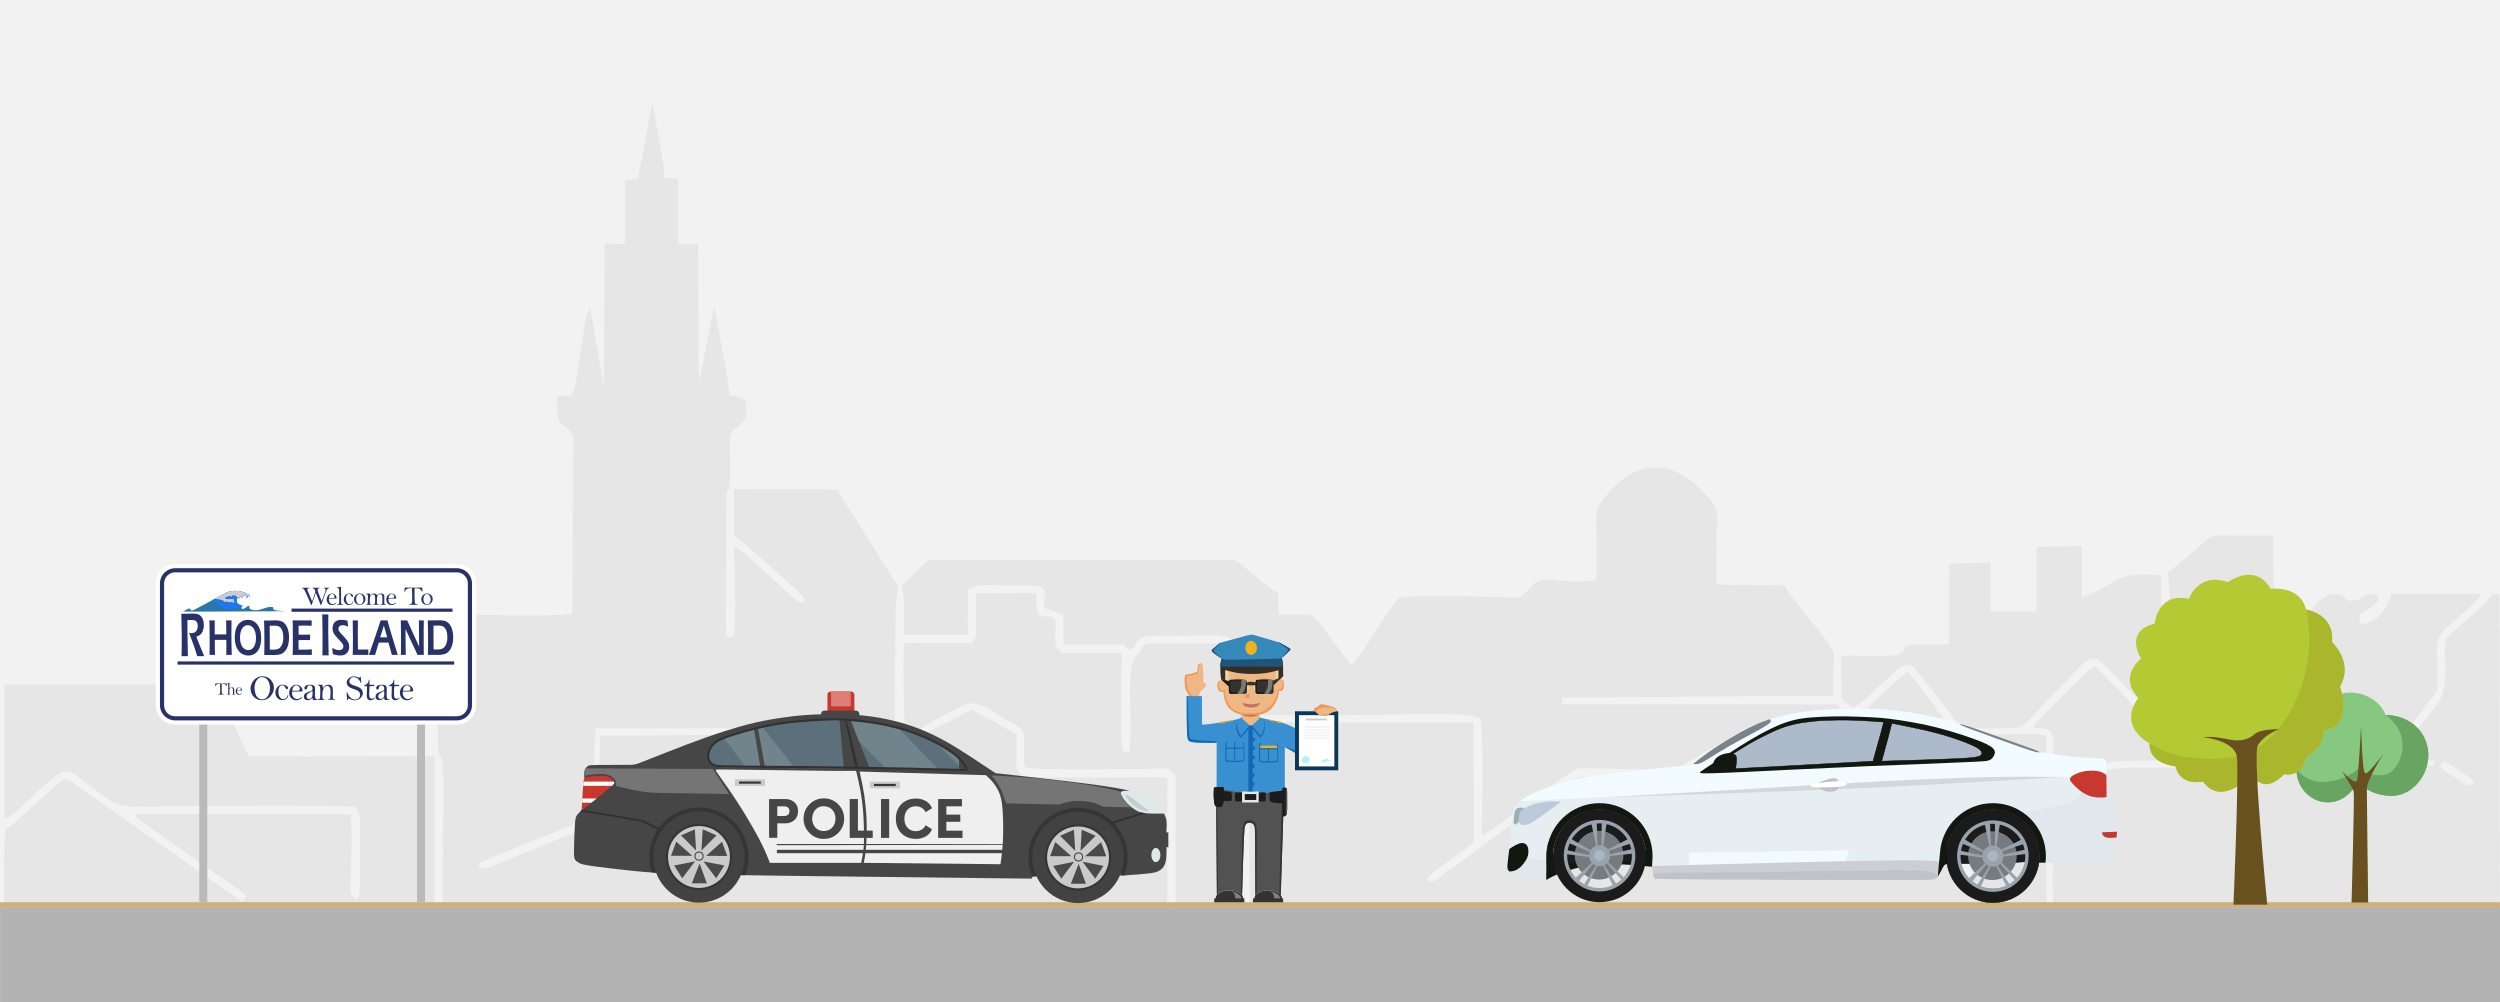 <?xml version="1.0" encoding="UTF-8"?>
<!DOCTYPE svg PUBLIC "-//W3C//DTD SVG 1.1//EN" "http://www.w3.org/Graphics/SVG/1.1/DTD/svg11.dtd">
<!-- Creator: CorelDRAW X8 -->
<svg xmlns="http://www.w3.org/2000/svg" xml:space="preserve" width="4879px" height="1956px" version="1.1" style="shape-rendering:geometricPrecision; text-rendering:geometricPrecision; image-rendering:optimizeQuality; fill-rule:evenodd; clip-rule:evenodd"
viewBox="0 0 48792 19559"
 xmlns:xlink="http://www.w3.org/1999/xlink">
 <defs>
  <style type="text/css">
   <![CDATA[
    .str0 {stroke:#373435;stroke-width:41.656}
    .str2 {stroke:#313131;stroke-width:41.656}
    .str1 {stroke:#424242;stroke-width:20.834}
    .str3 {stroke:black;stroke-width:9}
    .str4 {stroke:#B5EEFF;stroke-width:9}
    .str5 {stroke:#E6E6E6;stroke-width:9}
    .fil17 {fill:none}
    .fil13 {fill:#373435}
    .fil20 {fill:#EFB783}
    .fil35 {fill:#0B3859}
    .fil47 {fill:#121710}
    .fil23 {fill:#1369B6}
    .fil54 {fill:#1B1B1C}
    .fil31 {fill:#1C1C1C}
    .fil66 {fill:#1F77EB}
    .fil27 {fill:#20547B}
    .fil64 {fill:#283168}
    .fil65 {fill:#2C75A8}
    .fil7 {fill:#313131}
    .fil30 {fill:#33322E}
    .fil36 {fill:#333333}
    .fil26 {fill:#362D24}
    .fil28 {fill:#3689BB}
    .fil22 {fill:#3890D0}
    .fil10 {fill:#424242}
    .fil6 {fill:#464646}
    .fil14 {fill:#4A4A4A}
    .fil40 {fill:#4D4D4D}
    .fil39 {fill:#525252}
    .fil15 {fill:#5C707B}
    .fil16 {fill:#71848B}
    .fil8 {fill:#757575}
    .fil55 {fill:#767B7F}
    .fil32 {fill:#797977}
    .fil49 {fill:#7A838A}
    .fil41 {fill:gray}
    .fil56 {fill:#99A3AC}
    .fil50 {fill:#9CADB7}
    .fil57 {fill:#AAB5C5}
    .fil53 {fill:#ADBACA}
    .fil38 {fill:#B5EEFF}
    .fil24 {fill:#B96F48}
    .fil59 {fill:#BABABA}
    .fil52 {fill:#BACADA}
    .fil46 {fill:#C1C2C9}
    .fil18 {fill:#C1CFCF}
    .fil33 {fill:#C77066}
    .fil4 {fill:#C8382F}
    .fil11 {fill:#CACACA}
    .fil37 {fill:#CCCCCC}
    .fil45 {fill:#CDCED3}
    .fil2 {fill:#CFB175}
    .fil51 {fill:#D2D7DD}
    .fil5 {fill:#DF7E77}
    .fil3 {fill:#DFE9EB}
    .fil34 {fill:#E09474}
    .fil44 {fill:#E0E7ED}
    .fil1 {fill:#E6E6E6}
    .fil42 {fill:#E6EEF1}
    .fil21 {fill:#EC9956}
    .fil29 {fill:#ECB31E}
    .fil25 {fill:#EDD89F}
    .fil12 {fill:#EFEFEF}
    .fil43 {fill:#F1FAFF}
    .fil0 {fill:#F2F2F2}
    .fil48 {fill:#F2FBFF}
    .fil9 {fill:white}
    .fil61 {fill:white}
    .fil58 {fill:white}
    .fil63 {fill:#283168;fill-rule:nonzero}
    .fil62 {fill:#283168;fill-rule:nonzero}
    .fil19 {fill:#464646;fill-rule:nonzero}
    .fil69 {fill:#69501F;fill-rule:nonzero}
    .fil68 {fill:#69A562;fill-rule:nonzero}
    .fil67 {fill:#87C880;fill-rule:nonzero}
    .fil71 {fill:#AAB62B;fill-rule:nonzero}
    .fil70 {fill:#B3CA34;fill-rule:nonzero}
    .fil60 {fill:#B3B3B3}
   ]]>
  </style>
   <mask id="id0">
  <linearGradient id="id1" gradientUnits="userSpaceOnUse" x1="25617.3" y1="16060.5" x2="30445.5" y2="16060.5">
   <stop offset="0" style="stop-opacity:0; stop-color:white"/>
   <stop offset="1" style="stop-opacity:1; stop-color:white"/>
  </linearGradient>
    <rect style="fill:url(#id1)" x="25607" y="14748" width="4849" height="2625"/>
   </mask>
 </defs>
 <g id="Слой_x0020_1">
  <rect class="fil0" x="2" width="48790" height="19559"/>
  <path class="fil1" d="M14737 15478l1052 361 2516 871c9,-2 17,-5 24,-9 -11,-187 -155,-155 -361,-234 -147,-56 -280,-105 -434,-158l-3589 -1272c-189,-25 -445,108 -611,178l-1639 653 15 -1505c548,-8 4513,-47 4693,20 44,106 23,302 22,444 -2,325 4,153 108,344l1418 -3c48,-79 75,-136 91,-189l0 -10 9 -417c-1,-63 0,-136 3,-224l2 -1 0 -8 345 -177c104,-56 212,-113 301,-155l263 -136 260 143c88,35 198,91 261,143l353 192 -1 35c11,28 1,72 3,163 4,327 -6,422 -5,458l131 186 2817 5 -5 2339c-1,201 -38,197 103,233 96,-73 37,31 61,-126l-1 -2466c-34,-102 31,-13 -71,-100 -59,-51 -21,-28 -100,-56 -382,1 -2596,44 -2757,-24 -57,-138 -8,-379 -25,-559 -21,-216 -97,-238 -270,-327 -298,-154 -608,-466 -917,-331l-290 155c-901,461 -521,289 -640,1090 -1387,-54 -1302,217 -1297,-438 2,-306 -54,-256 -86,-360l-4863 8 -92 1715c-125,96 -1370,572 -1704,712l-415 170c-156,111 -33,145 63,142 16,-1 94,-34 106,-40l1463 -600c583,-237 1121,-462 1675,-681 1165,-459 992,-546 1766,-248 83,31 166,63 249,94zm15749 -1864l4584 -31 715 1 -1 -6 3 0 -4 -6c-32,-281 7,-523 13,-783 5,-205 -851,-1097 -972,-1367l-1315 -12c-23,-263 -7,-585 -7,-854 0,-400 59,-575 -96,-771 -678,-853 -1470,-909 -2123,-30 -182,244 -123,382 -123,728 0,279 1,558 -1,837 -816,117 -982,-189 -1312,167 -7,9 -51,56 -53,58 -143,146 -161,113 -398,110 -583,-7 -1554,-54 -2099,11 -148,175 -331,467 -462,671 -82,128 -351,554 -458,636 -122,-126 -248,-319 -381,-490 -465,-598 -233,-471 -1042,-493l-7 -416c-108,-42 -554,-416 -681,-525 -185,-162 -175,-122 -464,-120l-5373 0c-292,-3 -290,-39 -454,130 -557,577 -335,200 -335,710 0,204 0,410 -3,613l1250 2 8 -884c279,-121 268,-76 712,-76 135,0 270,0 405,-2 658,-9 238,290 405,456l333 114 7 585c239,9 487,3 726,3 701,-2 329,6 589,104 120,-109 95,-203 261,-252 135,-39 364,-19 512,-19 250,0 972,-53 1153,37 61,31 26,11 68,49 27,25 72,95 108,149 449,687 100,639 237,1309 754,3 1507,0 2261,0 406,0 1974,-88 2208,63 89,144 41,1963 35,2286 154,-48 836,-597 990,-695l-1 -4 377 -261 36 -36 469 -318 7 6c570,-18 1520,62 2021,-28 56,-79 679,-414 825,-499 280,-161 578,-420 831,-274l1243 749c254,138 181,-72 469,173l14 334c376,-14 769,-4 1147,-4 304,0 860,-84 1066,70 141,47 63,1454 64,1808 0,43 0,82 -1,117l-183 -5 10 -1822 -2170 -4c-92,-143 -72,-46 -100,-168 -20,-87 -4,-175 -27,-289 -306,-93 -203,19 -513,-170 -152,-93 -297,-173 -462,-275 -774,-477 -669,-478 -997,-290 -331,191 -634,359 -956,551 -478,284 -626,199 -1251,199 -257,0 -515,1 -773,-1 -350,-3 -334,29 -562,196l-1740 1277c-123,91 -282,213 -425,312 -255,178 -269,243 -389,243 -204,1 53,-187 109,-227l721 -527 -8 -2346 -4357 0c-36,492 -16,2528 -7,3266 6,504 14,338 -75,385 -92,-56 -54,-15 -76,-127l1 -2613c0,-466 0,-932 0,-1398 0,-204 45,-486 -43,-656 -44,-85 -223,-326 -287,-402l-1544 3c-283,339 -314,387 -313,944 0,218 33,1024 -19,1169l-111 2c-83,-148 -37,-1624 -31,-1925l-1183 -3c-107,-166 -115,-47 -116,-308 -1,-106 36,-305 -32,-364 -83,-71 -233,6 -304,-105 -56,-85 -24,-273 -28,-396l-1183 6c-5,175 -4,351 -3,526 4,449 2,260 -73,449l-1323 -2c-31,322 -10,730 -10,1062 0,525 86,846 -128,880 -79,-170 -33,-1875 -34,-2316 0,-511 15,-365 41,-714 3,-50 20,-17 -51,-123 -9,-14 -59,-83 -76,-111l-754 -1196c-97,-152 -215,-312 -292,-483l-2017 -2 5 917c101,38 887,754 1085,933l77 71c5,5 14,12 19,17 16,14 79,66 83,69 177,156 113,252 -35,181l-563 -506c-150,-129 -510,-500 -672,-566 6,303 53,1585 -19,1774l-141 -11 13 -2810c31,-116 50,-11 65,-234 13,-184 0,-439 -2,-629 -3,-299 -5,-298 175,-442 192,-155 146,-163 136,-467 -45,-48 -50,-58 -128,-90 -77,-32 -85,-28 -182,-38l-60 -397 -233 -1303c-65,98 -73,261 -95,382l-201 983c-2,-6 -9,20 -18,29l-12 -2648 -391 -2 0 -1269 -262 -24c-5,-68 -10,-138 -15,-207l-225 -1263 -279 1478 -257 52 0 1233 -395 -3 -19 2799 -264 -1540c-7,9 -14,20 -17,27 -4,7 -12,19 -17,28 -73,149 -96,482 -157,813 -50,267 -66,616 -164,833l-286 8c-3,81 -8,178 -5,258 1,37 3,71 7,107l23 95c60,142 162,123 246,263 17,12 30,37 40,70l-20 3457c-354,76 -2155,8 -2614,22 8,666 -29,1977 -1,2574 13,307 42,82 82,297 37,203 -4,2047 6,2572 6,360 1,261 -73,311 -94,-47 -90,117 -81,-349l-6 -2640 -744 -3 -1474 2 -1412 -6 -664 -1391 -4097 -3 -1 2624c181,-67 434,-354 599,-501 638,-569 585,-503 969,-222 580,427 575,481 1060,479 758,-4 3687,-37 4224,9 92,198 82,114 79,399 -4,325 47,1248 -35,1394 -211,-15 -129,-224 -129,-767 0,-279 18,-616 -12,-885l-4210 -1c34,105 -9,18 63,97l1576 1109c174,119 360,241 543,386l-84 123 -2579 -1813c-117,-85 -287,-201 -432,-300 -132,-90 -295,-226 -439,-298 -130,52 -811,713 -1048,901 -16,13 -81,63 -84,65 -72,81 -5,-37 -46,70 -43,114 -14,1997 -15,2281l10502 -1c625,0 2280,-25 3108,-7l214 17 1570 -9 20167 -1c835,0 1739,-32 2581,-12l42 12 297 0 87 4 -2 -4 303 0 3 3 9829 -3 -8 -6918c-178,2 -135,0 -218,105 -130,167 -766,685 -811,767 -67,125 -31,436 -30,596 3,689 -166,645 -624,1289 -45,63 -80,128 -138,199 -171,209 -181,58 -182,57 -55,-69 365,-561 448,-675 384,-524 345,-358 342,-834 -3,-538 -83,-617 260,-920 101,-90 547,-454 594,-583l-1752 -5c-74,298 -280,581 -605,590l-28 -186c197,-112 261,-128 385,-284 -25,-73 -11,-63 -46,-118 -259,15 -180,47 -343,107 -235,87 -226,-22 -333,-77 -259,-131 -529,185 -596,296 -155,256 90,1662 -108,1756 -118,-39 -75,7 -87,-166 -24,-341 39,-1128 -6,-1572l-530 -5 -8 -1476c-232,0 -463,0 -694,0 -540,-1 -438,-57 -782,241 -6,5 -14,12 -20,17l-565 472c58,155 73,2059 19,2300l-143 -7 -3 -2258c-417,14 -547,-61 -891,120 -144,76 -534,309 -658,322l1 -1003 -882 16 0 1258 -901 0 2 -948 -807 15 -6 1572c-193,23 -391,8 -585,9 -376,1 -183,86 -394,189 -122,60 -911,21 -1123,28l7 846 224 175c122,-59 324,-252 438,-358 7,-7 29,-29 37,-36 5,-5 13,-13 18,-18l76 -70c95,-84 181,-157 273,-243 102,-95 215,-181 361,-59l895 1158c217,39 755,27 996,20 254,-7 310,-147 583,-419 947,-949 929,-1120 1263,-779 75,77 148,150 238,240 751,752 605,775 1188,773 314,-2 634,-5 947,2l0 -2 538 6 1431 5c60,69 5,25 95,90 14,123 13,246 14,371 3,268 -24,229 -81,254 -132,-61 -83,-204 -72,-558l-631 -6 -1 -5 -350 2 -138 -1 0 2 -749 4 -141 1c-140,0 -280,0 -420,0 -1095,0 -811,100 -1554,-645 -177,-178 -358,-360 -540,-551 -146,90 -827,801 -1059,1030 -97,96 -85,63 -139,184 499,-4 379,55 391,980 523,-58 604,-345 1650,-344 650,0 1300,-1 1950,0l3422 -1c563,-5 373,-21 420,92l-5866 49c-690,-1 -847,161 -1472,342l-99 20 0 8 -4 1 -16 1355 13 0 -2 283 -7 3 -1 332 6 5 -2 393 -5 -1c-112,-4 -59,0 -116,-30l-4 -3332c-384,-116 -1339,57 -1718,-56 -163,-45 -415,-464 -512,-587 -168,-212 -335,-460 -485,-607 -139,96 -233,202 -361,313 -74,63 -109,100 -172,157 -160,144 -729,745 -913,709 -5,-56 0,-89 15,-115l39 -43c36,-30 92,-66 168,-147 4,-5 16,-9 19,-22 3,-14 13,-16 19,-23 -33,-44 -57,-69 -83,-94l-96 -104 -4249 0 -12 -2 1 2 -1112 0 -1 -130zm17759 1696c-94,46 -176,-34 -349,-152 -89,-61 -344,-159 -232,-266 70,-66 255,93 347,157l245 166c80,153 4,67 -11,95zm-31448 539c-130,73 -250,56 -218,-102 29,-141 285,-178 218,102z"/>
  <rect class="fil2" y="17607" width="48790" height="102"/>
  <g id="_2997085152800">
   <path class="fil3" d="M22407 15887c49,2 131,5 187,3 57,-2 88,-7 106,-15 18,-7 23,-17 15,-33 -9,-16 -29,-40 -58,-70 -29,-31 -67,-68 -105,-100 -38,-32 -77,-57 -116,-81 -40,-25 -79,-48 -116,-69 -37,-20 -72,-38 -106,-53 -35,-15 -69,-27 -94,-35 -24,-8 -39,-11 -57,-13 -18,-1 -40,-1 -68,-1 -28,0 -61,1 -85,5 -24,3 -39,10 -50,18 -11,8 -18,18 -19,35 0,17 5,41 23,71 18,30 48,65 83,100 34,34 73,68 117,102 44,34 93,69 138,91 45,22 86,31 114,37 28,5 43,6 91,8z"/>
   <rect class="fil4" x="16149" y="13496" width="526" height="561" rx="62" ry="59"/>
   <polygon class="fil5" points="16220,13496 16603,13496 16603,13784 16220,13784 "/>
   <path class="fil6" d="M11426 15219c-16,-13 -21,-40 -24,-70 -2,-29 -2,-60 3,-88 5,-28 15,-53 28,-73 13,-19 29,-33 48,-43 19,-10 41,-15 190,-17 149,-2 425,-1 569,-1 144,-1 156,-4 256,-43 100,-39 289,-114 521,-205 233,-92 509,-198 781,-294 272,-96 540,-180 775,-242 234,-61 434,-98 625,-128 190,-29 369,-50 543,-62 95,-7 187,-11 283,-13 -1,-2 -1,-4 -1,-6l0 0c0,-36 30,-66 67,-66l617 0c36,0 66,30 66,66l0 0c0,8 -1,16 -4,23 30,2 60,5 90,8 194,20 375,52 551,94 176,42 346,92 519,159 173,67 349,151 528,250 178,100 359,216 522,322 162,106 307,202 379,251 73,48 73,48 73,48 0,0 0,0 0,0 0,0 0,0 347,38 348,39 1043,115 1481,173 437,57 617,95 707,114 89,18 89,18 89,18 0,0 0,0 -30,0 -31,0 -92,0 -124,10 -33,10 -37,30 -19,71 19,41 59,103 109,157 50,54 110,100 165,134 54,33 104,56 196,66 93,10 228,9 296,8 68,0 68,0 68,0 0,0 0,0 0,0 0,0 0,0 10,19 10,20 31,59 39,120 8,61 3,145 0,186 -3,42 -3,42 -3,42 0,0 0,0 7,0 6,0 19,0 26,0 7,0 7,0 7,0 0,0 0,0 0,49 0,49 0,146 0,195 0,49 0,49 0,49 0,0 0,0 0,0 0,0 0,0 -6,-1 -6,-2 -18,-4 -24,-6 -6,-1 -6,-1 -6,-1 0,0 0,0 0,0 0,0 0,0 0,35 0,35 0,106 -4,161 -3,55 -11,96 -24,131 -13,35 -32,65 -54,89 -22,24 -48,42 -82,58 -34,16 -75,29 -187,42 -111,13 -292,26 -382,32 -91,7 -91,7 -91,7 0,0 0,0 -13,-7 -14,-6 -42,-19 -55,-26 -14,-6 -14,-6 -14,-6 0,0 0,0 -10,0 -11,1 -32,2 -42,3 -10,1 -10,1 -284,10 -275,9 -823,27 -1097,36 -274,9 -274,9 -274,9 0,0 0,0 -2,7 -3,8 -8,22 -11,29 -2,7 -2,7 -2,7 0,0 0,0 -935,-10 -934,-11 -2802,-31 -3774,-44 -971,-12 -1045,-16 -1082,-18 -37,-2 -37,-2 -280,-6 -242,-5 -726,-14 -1059,-27 -332,-13 -513,-30 -747,-56 -233,-25 -518,-59 -685,-82 -167,-24 -217,-37 -257,-54 -39,-18 -69,-40 -89,-63 -19,-23 -28,-46 -28,-180 0,-134 9,-379 18,-514 9,-134 18,-159 56,-205 39,-45 107,-112 209,-203 102,-91 239,-207 314,-281 74,-73 87,-104 87,-130 -1,-25 -15,-45 -47,-59 -32,-14 -81,-23 -141,-20 -60,3 -131,19 -179,27 -49,9 -77,10 -93,-3z"/>
   <path class="fil7" d="M22281 15858c21,5 44,9 71,12l13 1 0 1 -688 214 0 -39 604 -189z"/>
   <path class="fil7" d="M11325 15835c10,-10 21,-21 33,-33l1180 198 356 180 -20 35 -367 -184 -1182 -196z"/>
   <path class="fil8" d="M21879 15454c-11,12 -9,30 3,59 19,41 59,103 109,157 26,29 56,55 85,78l8 8c0,0 0,0 -93,-2 -93,-2 -278,-7 -370,-9 -93,-2 -93,-2 -93,-2 0,0 0,0 -27,-13 -26,-13 -79,-39 -133,-56 -55,-18 -111,-28 -179,-35 -69,-7 -150,-12 -223,-6 -72,5 -137,20 -186,33 -49,13 -83,25 -99,31 -17,5 -17,5 -17,5 0,0 0,0 -171,-4 -172,-4 -515,-12 -686,-16 -172,-4 -172,-4 -172,-4 0,0 0,0 0,0 0,0 0,0 -11,-35 -12,-35 -35,-106 -61,-171 -27,-66 -57,-127 -94,-183 -36,-56 -79,-106 -100,-131 -22,-26 -22,-26 -22,-26 0,0 0,0 66,4 66,4 198,11 345,20 147,9 310,19 480,35 170,15 347,36 517,58 170,22 335,45 488,70 153,24 295,51 412,78 94,21 172,43 224,57z"/>
   <path class="fil4" d="M11515 15153c56,-7 139,-12 201,-13 62,0 102,3 137,14 36,10 66,27 88,48 22,21 36,46 43,60 7,14 7,18 2,28 -6,10 -18,25 -54,57 -37,32 -98,80 -164,134 -66,53 -136,112 -194,159 -59,46 -106,82 -141,108 -35,27 -59,45 -70,54 -12,9 -12,9 -12,9 0,0 0,0 6,-97 6,-98 17,-293 26,-399 8,-106 13,-123 30,-136 17,-12 46,-20 102,-26z"/>
   <path class="fil9" d="M11980 15253c1,3 3,6 4,9 7,14 7,18 2,28 -5,8 -15,21 -41,45l-564 0 2 -20c2,-26 4,-46 5,-62l592 0zm-337 330c-24,20 -48,39 -69,57 -12,8 -22,17 -33,25l-181 0 5 -82 278 0z"/>
   <circle class="fil10" cx="13642" cy="16725" r="891"/>
   <circle class="fil11 str0" cx="13642" cy="16725" r="625"/>
   <path class="fil12" d="M16726 15119c14,59 40,165 64,296 24,132 46,290 59,469 12,180 15,382 13,513 -1,27 -1,52 -2,74l-1701 0 3 24 1697 -3c-2,37 -4,66 -7,92l-1690 0 0 67 1681 0c-10,61 -22,124 -29,156 -6,32 -6,32 -6,32 0,0 0,0 0,0 0,0 0,0 -297,0 -297,0 -891,0 -1188,0 -297,0 -297,0 -297,0 0,0 0,0 0,0 0,0 0,0 -28,-70 -28,-70 -83,-209 -188,-408 -105,-199 -259,-459 -402,-681 -143,-223 -276,-409 -351,-514 -75,-105 -92,-128 -86,-140 5,-12 32,-12 487,-5 455,6 1338,19 1785,23 446,3 457,-4 462,0 6,3 8,16 21,75zm77 63c16,75 44,200 65,338 20,138 35,289 42,408 7,119 7,206 5,313 -1,72 -3,153 -8,230l2663 0c2,-20 3,-40 4,-61 8,-176 6,-385 -3,-542 -8,-157 -22,-261 -53,-352 -31,-91 -78,-170 -126,-232 -49,-63 -100,-109 -125,-133 -26,-23 -26,-23 -26,-23 0,0 0,0 0,0 0,0 0,0 0,0 0,0 0,0 -411,-12 -410,-12 -1232,-35 -1643,-47 -411,-12 -411,-12 -411,-12 0,0 0,0 3,13 3,12 8,37 24,112zm103 1310c-2,29 -4,58 -7,85l0 7 2662 0c3,-30 6,-63 8,-97l-2663 5zm-15 159c-9,67 -19,118 -25,148 -8,40 -8,40 -8,40 0,0 0,0 0,0 0,0 0,0 445,4 445,5 1334,14 1779,18 444,5 444,5 444,5 0,0 0,0 0,0 0,0 0,0 10,-70 5,-34 12,-84 19,-145l-2664 0z"/>
   <rect class="fil11" x="14343" y="15207" width="586" height="131"/>
   <rect class="fil13" x="14423" y="15251" width="425.773" height="42.967"/>
   <rect class="fil11" x="16976" y="15254" width="586" height="131"/>
   <rect class="fil13" x="17057" y="15298" width="425.773" height="42.967"/>
   <polygon class="fil14" points="13501,17239 13796,17239 13654,16852 "/>
   <polygon class="fil14" points="13156,16891 13315,17140 13564,16810 "/>
   <polygon class="fil14" points="14137,16891 13978,17140 13729,16811 "/>
   <polygon class="fil14" points="14091,16427 14193,16704 13780,16703 "/>
   <polygon class="fil14" points="13198,16425 13096,16702 13509,16701 "/>
   <polygon class="fil14" points="13984,16303 13714,16185 13690,16597 "/>
   <polygon class="fil14" points="13291,16303 13561,16185 13585,16597 "/>
   <path class="fil15" d="M14099 14975c159,8 450,8 595,8 145,0 145,0 145,0 0,0 0,0 0,0 0,0 0,0 -21,-128 -22,-128 -65,-385 -86,-513 -22,-128 -22,-128 -22,-128 0,0 0,0 0,0 0,0 0,0 -75,21 -75,20 -224,62 -337,98 -113,36 -188,66 -251,99 -62,33 -112,69 -148,109 -37,40 -60,83 -71,128 -11,46 -10,94 2,139 12,45 34,87 59,115 24,29 52,45 210,52z"/>
   <path class="fil16" d="M14565 14983c49,0 93,0 129,0 145,0 145,0 145,0 0,0 0,0 0,0 0,0 0,0 -21,-128 -22,-128 -65,-385 -86,-513 -22,-128 -22,-128 -22,-128 0,0 0,0 0,0 0,0 0,0 -75,21 -75,20 -224,62 -337,98 -70,22 -126,42 -173,62l440 588z"/>
   <path class="fil15" d="M14826 14381c23,131 65,367 87,484 21,118 22,118 23,118 1,0 1,0 1,0 0,0 0,0 255,3 255,4 765,10 1021,14 255,3 255,3 255,3 0,0 0,0 0,0 0,0 0,0 -14,-164 -15,-163 -43,-490 -58,-653 -14,-164 -14,-164 -14,-164 0,0 0,0 0,0 0,0 0,0 -81,4 -82,3 -245,9 -416,20 -172,11 -353,27 -517,48 -164,21 -312,47 -405,65 -93,18 -132,29 -151,34 -20,5 -20,5 -20,5 0,0 0,0 3,13 2,13 8,39 31,170z"/>
   <path class="fil16" d="M14826 14381c23,131 65,367 87,484 21,118 22,118 23,118 1,0 1,0 1,0 0,0 0,0 255,3l321 5 -640 -813c-32,7 -50,12 -61,15 -20,5 -20,5 -20,5 0,0 0,0 3,13 2,13 8,39 31,170z"/>
   <path class="fil15" d="M16727 14370c61,156 155,394 202,514 47,119 47,119 47,119 0,0 0,0 0,0 0,0 0,0 0,0 0,0 0,0 290,4 290,4 871,11 1161,15 291,4 291,4 291,4 0,0 0,0 0,0 0,0 0,0 0,-36 0,-37 0,-110 -1,-148 -1,-38 -2,-42 -2,-44 -1,-2 -1,-2 -1,-2 0,0 0,0 -33,-30 -34,-29 -100,-87 -202,-154 -102,-66 -240,-140 -399,-211 -158,-71 -336,-139 -487,-184 -150,-45 -272,-67 -395,-87 -123,-19 -247,-36 -345,-46 -99,-11 -172,-15 -208,-17 -37,-2 -37,-2 -22,35 14,38 43,112 104,268z"/>
   <path class="fil16" d="M18718 14942c0,-35 0,-75 -1,-100 -1,-38 -2,-42 -2,-44 -1,-2 -1,-2 -1,-2 0,0 0,0 -33,-30 -34,-29 -100,-87 -202,-154 -62,-40 -137,-83 -221,-126l460 456z"/>
   <path class="fil16" d="M16727 14370l35 90 536 547 1023 14 -796 -824c-120,-32 -224,-50 -327,-67 -123,-19 -247,-36 -345,-46 -99,-11 -172,-15 -208,-17 -37,-2 -37,-2 -22,35 14,38 43,112 104,268z"/>
   <path class="fil8" d="M13493 15005l-2064 -10c-11,18 -20,41 -24,66 -5,25 -5,52 -4,78 57,-9 124,-19 180,-26 89,-10 150,-11 201,-6 51,5 91,17 122,30 30,14 51,30 69,48 17,18 31,39 41,60 9,21 13,42 12,57 -1,16 -6,26 -8,31l-3 6 92 21c93,22 278,65 424,87 147,23 255,26 531,30 276,5 720,11 942,15l222 3 -52 -82 -209 -325 -52 -81 -420 -2z"/>
   <path class="fil13" d="M13642 15757c-535,0 -969,433 -969,968 0,106 17,207 48,302 27,2 55,4 84,5 -35,-95 -54,-199 -54,-307 0,-492 399,-890 891,-890 491,0 890,398 890,890 0,126 -26,245 -73,354 23,0 50,1 84,1 43,-110 67,-229 67,-355 0,-535 -433,-968 -968,-968z"/>
   <circle class="fil10" cx="21040" cy="16733" r="891"/>
   <circle class="fil11 str0" cx="21040" cy="16733" r="625"/>
   <polygon class="fil14" points="20899,17246 21194,17247 21052,16859 "/>
   <polygon class="fil14" points="20554,16899 20713,17148 20962,16818 "/>
   <polygon class="fil14" points="21536,16899 21376,17148 21127,16818 "/>
   <polygon class="fil14" points="21489,16435 21591,16712 21178,16711 "/>
   <polygon class="fil14" points="20596,16433 20494,16710 20907,16709 "/>
   <polygon class="fil14" points="21383,16311 21112,16193 21088,16605 "/>
   <polygon class="fil14" points="20689,16311 20960,16193 20984,16605 "/>
   <path class="fil13" d="M21040 15764c-535,0 -969,434 -969,969 0,76 9,149 25,219 3,15 6,30 9,42 6,21 11,37 17,52 5,14 11,27 16,37 5,9 10,16 14,22l1 -1 75 -2c-5,-15 -14,-40 -24,-68 -11,-32 -23,-69 -32,-106 -5,-22 -10,-43 -13,-61 -6,-44 -10,-88 -10,-134 0,-492 399,-890 891,-890 492,0 890,398 890,890 0,126 -26,245 -73,353 23,1 51,2 84,2 44,-110 67,-230 67,-355 0,-535 -433,-969 -968,-969z"/>
   <circle class="fil17 str1" cx="13643" cy="16708" r="80"/>
   <circle class="fil17 str1" cx="21049" cy="16724" r="80"/>
   <path class="fil18" d="M21967 15514c-6,15 16,51 41,85 24,33 52,64 85,94 34,30 74,59 111,81 37,22 71,36 109,46 38,10 79,15 99,17 21,3 21,3 21,3 0,0 0,0 -66,-54 -65,-54 -196,-162 -278,-220 -83,-58 -116,-66 -122,-52z"/>
   <ellipse class="fil3" cx="22559" cy="16687" rx="88" ry="138"/>
   <path class="fil7" d="M16706 14796c-39,-163 -113,-477 -155,-635 -16,-58 -27,-95 -35,-119 -4,0 -8,-1 -12,-2 -4,-1 -8,-3 -12,-5 4,24 12,63 25,127 34,164 106,492 142,656 36,164 36,164 36,164 0,0 0,0 9,1 9,0 27,2 36,2 9,1 9,1 9,1 0,0 0,0 -1,-7 -1,-6 -4,-19 -42,-183z"/>
   <path class="fil17 str2" d="M16637 14981c-791,-11 -1660,-15 -2121,-19 -461,-5 -514,-10 -553,-20 -38,-10 -61,-24 -80,-41 -19,-17 -33,-36 -45,-63 -11,-27 -18,-61 -17,-98 1,-37 12,-77 30,-116 18,-38 44,-74 79,-107 34,-33 77,-61 134,-89 58,-27 129,-53 240,-88 111,-35 260,-80 415,-119 155,-39 315,-72 470,-97 154,-25 302,-41 478,-55 176,-14 379,-27 537,-31 158,-4 272,1 412,14 140,12 306,31 466,57 159,26 312,59 449,96 137,37 260,79 392,132 132,52 274,116 401,186 127,70 239,145 307,196 67,51 91,77 119,110 28,33 60,73 81,108 21,34 30,63 33,77 2,15 -2,15 -361,6 -359,-10 -1074,-28 -1866,-39z"/>
   <path class="fil19" d="M15331 15594c42,0 82,10 121,28 37,19 68,46 90,81 22,35 33,77 33,128 0,50 -11,93 -33,128 -22,36 -53,63 -90,81 -39,19 -79,28 -121,28l-161 0 0 283 -160 0 0 -757 321 0zm-31 331c35,0 62,-8 81,-25 18,-15 27,-39 27,-69 0,-31 -9,-55 -27,-70 -19,-17 -46,-25 -81,-25l-130 0 0 189 130 0z"/>
   <path id="1" class="fil19" d="M16306 15976c0,-40 -8,-78 -24,-115 -18,-37 -43,-67 -77,-90 -34,-23 -77,-36 -127,-37 -51,0 -92,12 -125,35 -35,24 -60,54 -76,91 -17,35 -26,74 -26,116 0,42 9,81 26,117 16,36 41,66 76,90 33,23 74,35 125,35 50,-1 93,-14 127,-37 34,-23 59,-53 77,-90 16,-37 24,-75 24,-115zm-227 -396c109,0 203,39 280,116 77,78 116,171 116,281 0,108 -39,201 -116,279 -77,77 -171,116 -280,116 -109,0 -202,-39 -280,-116 -77,-78 -116,-171 -116,-279 0,-110 39,-203 116,-281 78,-77 171,-116 280,-116z"/>
   <polygon id="2" class="fil19" points="17033,16352 16584,16352 16584,15594 16744,15594 16744,16210 17033,16210 "/>
   <polygon id="3" class="fil19" points="17354,15594 17354,16352 17194,16352 17194,15594 "/>
   <path id="4" class="fil19" d="M17653 16016c3,34 12,64 27,92 19,36 46,64 79,83 33,20 71,29 113,29 45,0 84,-10 118,-31 34,-21 58,-49 74,-84l125 78c-22,59 -62,106 -119,139 -58,33 -123,50 -197,50 -72,0 -137,-16 -196,-48 -60,-31 -107,-76 -141,-135 -35,-59 -52,-129 -52,-211 0,-83 17,-153 52,-212 34,-59 81,-104 141,-135 59,-32 124,-47 196,-47 74,0 139,16 197,49 57,34 97,80 119,140l-125 77c-16,-34 -40,-62 -74,-84 -34,-21 -73,-31 -118,-31 -42,0 -80,10 -113,29 -33,19 -60,47 -79,84 -15,27 -24,57 -27,91 -2,21 -2,47 0,77z"/>
   <polygon id="5" class="fil19" points="18785,16352 18310,16352 18310,15594 18774,15594 18774,15736 18470,15736 18470,15898 18742,15898 18742,16038 18470,16038 18470,16211 18785,16211 "/>
  </g>
  <g id="_2997085167424">
   <path class="fil20" d="M23216 13605l179 0c1,-7 3,-13 4,-20 4,-14 7,-28 11,-39 7,-23 15,-39 28,-54 12,-15 30,-29 45,-43 16,-14 29,-28 39,-43 10,-16 17,-32 15,-45 -3,-14 -14,-24 -24,-29 -10,-5 -18,-5 -22,-5 -4,0 -4,0 -5,-55 0,-55 -2,-164 -6,-225 -3,-61 -8,-74 -15,-83 -7,-9 -17,-14 -27,-15 -11,-1 -23,1 -34,7 -10,5 -20,15 -25,43 -5,27 -6,72 -6,94 -1,23 -1,23 -14,26 -14,3 -41,10 -61,16 -19,7 -30,13 -53,18 -23,4 -58,7 -81,10 -23,3 -33,6 -39,38 -5,33 -5,94 -1,142 3,49 9,85 19,113 10,28 24,49 36,68 12,19 23,36 30,54 0,2 1,4 2,6 2,7 4,14 5,21z"/>
   <path class="fil21" d="M23216 13605l46 0c-4,-13 -8,-28 -13,-40 -4,-12 -10,-22 -16,-32 -6,-10 -14,-20 -22,-33 -9,-13 -18,-29 -27,-50 -8,-21 -16,-48 -21,-78 -5,-30 -7,-64 -8,-92 -1,-28 -1,-50 2,-65 3,-15 9,-23 19,-28 9,-5 23,-8 34,-7 12,1 21,5 30,7 9,2 18,1 27,-3 9,-5 18,-12 27,-17 9,-6 18,-9 29,-9 11,1 24,6 34,5 10,-1 17,-7 21,-14 5,-8 7,-18 8,-36 2,-19 3,-46 5,-69 2,-23 5,-42 10,-55 4,-13 10,-21 17,-26 8,-5 17,-7 28,-6 5,0 10,1 15,2 -7,-6 -15,-9 -23,-10 -11,-1 -23,1 -34,7 -10,5 -20,15 -25,43 -5,27 -6,72 -6,94 -1,23 -1,23 -14,26 -14,3 -41,10 -61,16 -19,7 -30,13 -53,18 -23,4 -58,7 -81,10 -23,3 -33,6 -39,38 -5,33 -5,94 -1,142 3,49 9,85 19,113 10,28 24,49 36,68 12,19 23,36 30,54 0,2 1,4 2,6 2,7 4,14 5,21z"/>
   <path class="fil22" d="M23161 13584l0 130c0,131 0,393 5,538 5,145 14,173 29,194 15,21 37,35 130,42 92,8 256,8 338,8l82 0 0 146 -1 592 0 136 101 0c28,0 28,0 28,13 0,6 1,15 1,30 20,3 43,7 68,12 63,11 141,23 251,33 15,1 32,3 48,4l0 -12 63 0c7,28 19,53 36,65 25,18 63,6 93,-6 30,-13 51,-25 69,-52 1,-2 3,-5 4,-7l59 0 0 17c1,0 2,0 2,0l106 0c7,0 14,3 19,7 34,-2 67,-4 98,-6 3,-8 12,-8 46,-7l34 0c33,-3 62,-6 85,-10 24,-3 42,-7 56,-9 9,-5 17,-9 24,-12 0,-56 2,-56 14,-56 7,-1 16,-1 26,0 1,-16 1,-47 1,-129l0 -534 0 -133 42 24 156 87 0 -481c-30,-16 -72,-35 -109,-51 -43,-19 -80,-32 -118,-45 -39,-13 -80,-26 -121,-36 -42,-10 -85,-18 -124,-25 -40,-8 -75,-15 -104,-21 -29,-6 -50,-10 -76,-17 -4,-2 -8,-3 -13,-4 -11,-3 -22,-7 -33,-11l0 -5 0 -49c-1,0 -2,0 -3,1 -4,3 -9,6 -13,9 -16,10 -30,15 -49,19 -20,5 -45,9 -70,11 -26,2 -52,2 -78,0 -26,-3 -52,-7 -72,-12 -19,-5 -31,-11 -41,-17 -5,-2 -9,-5 -13,-8 0,0 -1,0 -1,0l0 51c-5,2 -11,4 -16,7 -8,5 -16,10 -24,16 -30,9 -66,20 -128,33 -84,17 -214,40 -309,55 -96,15 -156,22 -196,26 -40,5 -58,6 -72,6 -13,1 -21,1 -25,1 -5,0 -6,0 -7,-93 -1,-92 -1,-278 -1,-371l0 -92 -49 -1 -10 0 -188 -1 0 0 -50 0z"/>
   <path class="fil23" d="M25077 14579l41 23 156 87 0 -47 -15 -5c-36,-13 -109,-37 -146,-50 -36,-12 -36,-12 -36,-12l0 4z"/>
   <path class="fil23" d="M23161 13584l0 130c0,131 0,393 5,538 5,145 14,173 29,194 15,21 37,35 130,42 92,8 256,8 338,8l80 0c-2,-15 -7,-19 -15,-22 -8,-4 -18,-8 -43,-10 -24,-3 -62,-5 -123,-8 -61,-3 -144,-9 -200,-13 -57,-5 -86,-10 -106,-16 -19,-6 -29,-14 -36,-24 -7,-9 -11,-22 -17,-156 -5,-134 -12,-390 -18,-522 -5,-106 -10,-132 -15,-141l-9 0z"/>
   <polygon class="fil20" points="24236,13921 24576,13921 24576,14028 24434,14156 24386,14156 24236,14017 "/>
   <path class="fil24" d="M24212 13923c-2,3 7,11 15,17 8,6 14,10 23,15 10,6 22,12 41,17 20,5 46,9 72,12 26,2 52,2 78,0 25,-2 50,-6 70,-11 19,-4 33,-9 49,-19 16,-10 34,-25 43,-32 9,-8 9,-8 9,-8 0,0 0,0 -9,2 -8,2 -24,5 -56,9 -32,4 -80,8 -124,9 -45,0 -87,-3 -117,-6 -30,-2 -48,-3 -63,-5 -16,-1 -29,-3 -31,0z"/>
   <path class="fil20" d="M23836 13191c-4,24 -9,57 -11,73 -3,16 -3,16 -3,16 0,0 0,0 -2,0 -2,0 -7,0 -13,2 -6,2 -14,5 -21,13 -8,7 -15,18 -20,35 -4,16 -5,38 -5,57 1,19 4,35 8,49 4,15 10,28 17,37 8,10 17,16 27,20 10,5 21,7 32,8 12,1 24,1 31,1 6,0 6,0 6,0 0,0 0,0 1,24l0 21c2,15 5,32 8,49 4,26 10,50 18,72 7,23 15,45 24,64 8,19 18,35 27,49 10,14 20,26 33,39 13,14 29,29 44,41 16,13 31,22 49,32 17,9 36,19 58,27 22,9 46,16 68,22 22,5 42,9 62,11 19,2 38,2 63,2 25,1 56,1 89,0 33,0 67,-3 100,-5 33,-3 64,-7 93,-13 29,-7 56,-16 81,-29 26,-13 50,-29 70,-44 19,-14 36,-27 50,-44 15,-17 29,-37 42,-58 13,-21 27,-42 39,-66 12,-23 22,-49 30,-75 9,-25 15,-50 19,-73 5,-23 8,-45 9,-56 2,-11 2,-11 2,-11 0,0 0,0 2,1 2,1 7,2 14,2 8,1 19,0 31,-3 2,-1 5,-1 7,-2 4,-2 8,-5 12,-8 10,-10 17,-25 22,-44 4,-20 6,-43 7,-65 1,-22 1,-42 -4,-58 -4,-16 -13,-28 -20,-34 -6,-7 -10,-9 -13,-10 -2,-1 -2,-1 -2,-16 -1,-15 -1,-45 -2,-59 0,-15 0,-15 -1,-36 -1,-20 -3,-60 -8,-90 -6,-30 -15,-49 -52,-65 -37,-16 -102,-29 -208,-36 -106,-7 -253,-8 -373,-5 -120,2 -215,7 -285,14 -71,8 -118,18 -151,33 -32,15 -49,36 -62,60 -13,24 -23,51 -28,72 -6,21 -8,36 -11,59z"/>
   <path class="fil21" d="M23802 13284c-5,2 -11,5 -16,11 -8,7 -15,18 -20,35 -4,16 -5,38 -5,57 1,19 4,35 8,49 4,15 10,28 17,37 8,10 17,16 27,20 10,5 21,7 32,8 12,1 24,1 31,1 6,0 6,0 6,0 0,0 0,0 1,24l0 21c2,15 5,32 8,49 4,26 10,50 18,72 7,23 15,45 24,64 8,19 18,35 27,49 10,14 20,26 33,39 13,14 29,29 44,41 16,13 31,22 49,32 17,9 36,19 58,27 22,9 46,16 68,22 22,5 42,9 62,11 19,2 38,2 63,2 25,1 56,1 89,0 33,0 67,-3 100,-5 33,-3 64,-7 93,-13 29,-7 56,-16 81,-29 26,-13 50,-29 70,-44 19,-14 36,-27 50,-44 15,-17 29,-37 42,-58 13,-21 27,-42 39,-66 12,-23 22,-49 30,-75 9,-25 15,-50 19,-73 5,-23 8,-45 9,-56 2,-11 2,-11 2,-11 0,0 0,0 2,1 2,1 7,2 14,2 8,1 19,0 31,-3 2,-1 5,-1 7,-2 4,-2 8,-5 12,-8 10,-10 17,-25 22,-44 4,-20 6,-43 7,-65 1,-22 1,-42 -4,-58 -4,-16 -13,-28 -20,-34 -2,-3 -4,-5 -6,-6 3,9 6,20 8,32 3,15 4,31 3,50 -1,18 -5,39 -10,56 -5,17 -13,30 -23,39 -10,9 -23,13 -34,15 -10,2 -18,2 -22,1 -4,0 -4,0 -4,0 0,0 0,0 -1,7 -1,6 -4,19 -8,39 -4,19 -10,45 -18,72 -9,27 -20,54 -32,78 -11,23 -24,43 -38,63 -15,21 -32,41 -50,59 -19,18 -37,34 -55,48 -19,14 -36,27 -57,39 -20,12 -43,23 -68,31 -25,9 -51,14 -80,18 -29,4 -61,5 -96,7 -34,1 -71,2 -103,2 -32,-1 -59,-2 -87,-7 -28,-4 -59,-13 -86,-22 -27,-10 -51,-21 -72,-33 -22,-13 -41,-27 -58,-42 -16,-15 -30,-30 -43,-49 -13,-19 -25,-41 -36,-64 -10,-22 -19,-44 -26,-69 -7,-25 -13,-52 -18,-80 -4,-27 -6,-56 -7,-70 -1,-14 -1,-14 -1,-14 0,0 0,0 -8,3 -8,3 -24,8 -37,10 -13,1 -23,-2 -32,-9 -9,-7 -17,-19 -23,-31 -6,-13 -11,-28 -14,-45 -3,-18 -5,-39 -4,-57 1,-18 3,-33 8,-43 3,-6 6,-10 8,-14z"/>
   <path class="fil25" d="M24328 13794c4,5 9,9 14,14 5,4 10,8 15,12 6,3 12,5 19,7 8,2 17,4 26,4 10,1 19,1 29,1 10,0 21,-1 30,-3 8,-1 13,-4 18,-7 4,-3 8,-6 12,-11 4,-4 7,-10 9,-14 1,-3 1,-3 -15,-4 -15,-1 -47,-2 -78,-5 -31,-2 -62,-5 -75,-4 -13,1 -8,5 -4,10z"/>
   <path class="fil25" d="M24575 13540c-7,1 -17,1 -26,1 -8,-1 -15,-2 -20,-5 -6,-2 -10,-6 -14,-10 -4,-4 -8,-9 -13,-16 -4,-7 -10,-17 -15,-30 -6,-13 -11,-28 -14,-44 -4,-15 -6,-32 -6,-44 -1,-12 -1,-20 -1,-29 1,-10 2,-21 6,-31 4,-11 10,-21 16,-29 6,-9 12,-16 19,-21 8,-5 16,-9 22,-11 6,-3 10,-3 17,-1 6,2 15,7 29,29 14,22 33,61 43,97 9,36 9,70 5,92 -4,23 -13,33 -19,40 -6,6 -9,8 -13,9 -4,2 -8,3 -16,3z"/>
   <path class="fil25" d="M24306 13535c10,-1 18,-4 25,-11 7,-7 13,-18 21,-33 7,-14 15,-32 20,-50 5,-18 5,-35 5,-53 0,-17 0,-34 -2,-48 -2,-13 -5,-24 -10,-33 -4,-9 -11,-18 -17,-24 -7,-6 -14,-11 -21,-13 -7,-3 -15,-4 -28,-4 -13,0 -31,1 -47,5 -15,3 -27,9 -38,30 -10,20 -19,55 -17,88 3,33 17,65 32,89 15,25 31,42 44,51 13,8 24,8 33,6z"/>
   <path class="fil25" d="M23979 13117c0,46 0,129 0,171 0,41 0,41 -9,37 -9,-3 -27,-11 -43,-20 -15,-9 -29,-21 -39,-49 -11,-28 -19,-74 -18,-113 1,-40 11,-73 26,-90 15,-16 37,-15 52,-12 15,3 23,7 27,14 4,7 4,16 4,62z"/>
   <path class="fil25" d="M24899 13250c-1,-43 -1,-121 -1,-159 0,-39 0,-39 16,-39 16,0 47,0 64,11 17,11 19,32 20,57 1,24 0,51 -4,72 -4,22 -11,37 -27,56 -16,18 -41,40 -54,47 -13,6 -14,-3 -14,-45z"/>
   <path class="fil26" d="M24076 12874c-181,2 -198,-2 -229,-22 -1,0 -2,-1 -4,-1 -6,21 -16,57 -21,85 -3,14 -4,25 -5,35l0 0 0 1c0,4 0,11 0,22 -1,16 -1,41 0,72 1,30 2,66 4,91 2,20 3,34 5,45 1,7 1,13 2,19 1,9 2,17 3,22 1,5 2,8 2,10 1,5 1,5 14,8l52 13 10 3 -1 -2 4 1 0 -32 0 -134 0 -34 35 10c35,10 104,29 182,43 78,13 164,20 240,23 76,2 143,1 206,-4 63,-4 123,-10 185,-22 62,-12 127,-29 159,-37l32 -9 0 30 0 117 0 29 16 -10 35 -23 27 -17 16 -11 -1 -23c0,-12 -1,-30 -1,-50l-1 -6c0,-17 0,-38 0,-58 0,-20 0,-40 0,-57 0,-2 0,-4 0,-6 -1,-16 -2,-49 -8,-80 -5,-27 -14,-54 -23,-76 -24,14 -57,15 -201,19 -184,4 -547,13 -734,16z"/>
   <path class="fil27" d="M24969 12786c11,2 24,19 36,43 12,23 23,54 29,86 6,31 7,64 8,80 0,16 0,16 -71,16 -72,0 -215,0 -419,0 -204,0 -469,-1 -602,-1 -132,-1 -132,-1 -133,-11 0,-11 -1,-33 5,-63 5,-31 17,-71 23,-90 6,-20 6,-20 105,-23 100,-3 299,-8 481,-10 181,-2 346,-2 432,-8 86,-7 95,-20 106,-19z"/>
   <ellipse class="fil24" cx="24679" cy="13275" rx="94" ry="31"/>
   <path class="fil28" d="M25012 12838c13,-4 20,-10 31,-21 31,-28 94,-86 124,-118 3,-4 6,-7 9,-11 11,-11 12,-15 12,-18 0,-4 -3,-8 -39,-30 -36,-21 -106,-60 -140,-80 -35,-19 -35,-19 -35,-19 0,0 0,0 -82,-25 -82,-25 -246,-74 -339,-101 -92,-27 -113,-31 -133,-30 -11,1 -22,3 -46,9 -15,3 -31,6 -51,11 -56,14 -136,36 -216,60l-205 55c-92,24 -92,24 -120,49 -21,18 -59,51 -88,77 -25,17 -36,28 -41,37 -7,9 -7,12 -3,17 2,12 12,25 38,46 34,27 95,67 125,88 18,11 25,16 34,18 31,20 48,24 229,22 187,-3 550,-12 734,-16 147,-4 179,-5 202,-20z"/>
   <path class="fil27" d="M25016 12837c10,-4 17,-11 27,-20 31,-28 94,-86 124,-118 3,-4 6,-7 9,-11 11,-11 12,-15 12,-18 0,-4 -3,-8 -39,-30 -36,-21 -106,-60 -140,-80 -35,-19 -35,-19 -35,-19l-32 -10c47,33 117,81 154,109 45,34 46,39 38,51 -8,13 -23,32 -45,59 -22,26 -49,59 -63,75 -5,6 -8,9 -10,12z"/>
   <path class="fil27" d="M23835 12538c-29,9 -35,15 -53,31 -21,18 -59,51 -88,77 -25,17 -36,28 -41,37 -7,9 -7,12 -3,17 2,12 12,25 38,46 34,27 95,67 125,88 17,11 25,16 33,18 -3,-3 -7,-7 -12,-11 -29,-24 -86,-72 -115,-100 -29,-28 -30,-35 -30,-43 1,-8 3,-16 23,-39 19,-23 56,-62 78,-84 23,-22 30,-28 43,-36l2 -1z"/>
   <ellipse class="fil24" cx="24158" cy="13276" rx="94" ry="31"/>
   <ellipse class="fil29" cx="24418" cy="12643" rx="113" ry="137"/>
   <path class="fil30" d="M24815 13266l-268 0c-12,0 -23,5 -31,13l0 0c-3,3 -4,6 -6,9 -1,4 -2,9 -3,14 -1,5 -1,11 -1,14 0,3 0,3 0,3 0,0 0,0 -5,-2 -5,-1 -16,-4 -28,-6 -13,-3 -29,-5 -44,-6 -15,-1 -30,-1 -43,0 -13,2 -23,5 -31,8 -8,3 -14,5 -17,6 -3,2 -3,2 -3,2 0,0 0,0 0,-6 0,-5 0,-16 -2,-24 -1,-2 -1,-4 -2,-5 -7,-12 -21,-20 -36,-20l-268 0c-18,0 -34,11 -40,27l-154 -35 151 139 0 0 0 102c0,23 20,42 43,42l268 0c24,0 43,-19 43,-42l0 -124 166 0 0 124c0,23 19,42 43,42l268 0c23,0 42,-19 42,-42l0 -125 188 -179 -197 86c-8,-9 -20,-15 -33,-15z"/>
   <path class="fil31" d="M24810 13266l-263 0c-12,0 -23,5 -31,13l0 0c-3,3 -4,6 -6,9 -1,4 -2,9 -3,14 -1,5 -1,11 -1,14 0,3 0,3 0,3l-1 -1 0 15c0,11 -1,27 -1,42l0 0 0 124c0,23 19,42 43,42l144 0 1 -1c12,-8 17,-20 19,-26 2,-6 2,-6 -25,-5 -27,0 -81,0 -111,-2 -30,-2 -35,-7 -38,-14 -3,-7 -4,-16 -4,-41 -1,-25 -2,-66 -1,-96 1,-29 3,-46 8,-55 4,-10 10,-12 16,-13 6,-1 13,-1 43,-1 30,0 83,-1 118,0 34,0 50,1 62,0 13,-2 22,-6 28,-14 1,-2 2,-5 3,-7z"/>
   <path class="fil31" d="M24282 13266l-255 0c-18,0 -34,11 -40,27l-154 -35 151 139 0 0 0 102c0,23 20,42 43,42l156 0c13,-8 19,-17 23,-22 5,-7 5,-7 -19,-6 -23,0 -71,1 -102,1 -30,-1 -45,-3 -55,-6 -10,-3 -15,-8 -19,-13 -3,-6 -4,-12 -4,-42 -1,-29 -1,-83 0,-113 2,-31 6,-39 11,-44 4,-6 10,-9 22,-11 12,-2 31,-2 56,-2 26,0 58,0 88,1 31,0 59,1 78,-5 10,-3 17,-8 20,-13z"/>
   <path class="fil32" d="M24319 13273c-7,-4 -15,-7 -24,-7l-67 0c0,23 1,57 -1,84 -2,33 -7,57 -15,81 -8,23 -19,47 -33,66 -13,19 -29,34 -44,44l104 0c8,-7 15,-16 23,-26 11,-16 21,-35 29,-56 8,-21 14,-45 18,-69 4,-25 7,-51 8,-72 2,-18 2,-33 2,-45z"/>
   <path class="fil32" d="M24815 13266l-67 0c0,16 0,36 0,55 -1,28 -2,54 -7,78 -4,25 -13,49 -23,70 -10,21 -21,39 -33,53 -7,8 -13,14 -18,19l86 0c1,-1 3,-3 5,-4 10,-9 20,-20 30,-34 9,-15 19,-33 26,-53 8,-21 13,-44 17,-68 3,-24 5,-49 6,-72 0,-14 0,-27 -1,-38 -6,-4 -13,-6 -21,-6z"/>
   <path class="fil33" d="M24420 13743c-67,0 -128,-11 -173,-29 6,55 81,98 173,98 92,0 167,-43 173,-98 -45,18 -106,29 -173,29z"/>
   <path class="fil34" d="M24356 13621c-13,-1 -31,-1 -41,-4 -10,-4 -12,-10 -12,-20 1,-10 4,-23 11,-32 6,-9 16,-14 29,-18 12,-4 28,-6 36,-7 8,-1 8,-1 8,-1 0,0 0,0 0,13 0,14 0,41 0,55 0,14 0,14 0,14 0,0 0,0 -4,0 -5,0 -14,0 -27,0z"/>
   <line class="fil17" x1="24098" y1="14476" x2="24098" y2= "14864" />
   <line class="fil17" x1="23923" y1="14603" x2="24278" y2= "14603" />
   <rect class="fil35" x="25274" y="13881" width="844" height="1152"/>
   <rect class="fil9" x="25351" y="13957" width="691" height="1000"/>
   <path class="fil20" d="M25944 13776c-26,-7 -54,-15 -80,-20 -27,-6 -52,-8 -71,-8 -18,0 -29,2 -37,8 -8,5 -12,13 -17,19 -6,7 -11,11 -23,16 -11,5 -27,12 -41,20 -13,8 -24,19 -30,30 -7,10 -8,21 -1,30 7,9 23,15 34,24 12,8 19,18 29,28 10,10 23,21 43,30 21,8 48,13 76,15 29,1 58,-1 82,-10 25,-10 44,-27 65,-39 21,-13 44,-21 67,-29 22,-7 44,-13 52,-21 9,-9 3,-20 -12,-32 -15,-13 -39,-27 -63,-37 -24,-11 -47,-16 -73,-24z"/>
   <path class="fil21" d="M25756 13955c19,7 44,11 70,13 29,1 58,-1 82,-10 25,-10 44,-27 65,-39 21,-13 44,-21 67,-29 9,-3 19,-6 28,-9 -12,1 -25,4 -41,8 -22,7 -51,17 -78,28 -27,10 -52,20 -77,26 -25,7 -51,9 -74,10 -15,1 -28,1 -42,2z"/>
   <path class="fil21" d="M25944 13776c-26,-7 -54,-15 -80,-20 -27,-6 -52,-8 -71,-8 -18,0 -29,2 -37,8 -8,5 -12,13 -17,19 -6,7 -11,11 -23,16 -11,5 -27,12 -41,20 -13,8 -24,19 -30,30 -7,10 -8,21 -1,30 7,9 23,15 34,24 5,3 9,7 13,10l0 0c0,-12 5,-26 12,-39 7,-12 16,-21 26,-28 11,-6 22,-10 35,-15 13,-4 28,-10 50,-14 21,-4 50,-6 81,-6 32,0 65,2 96,7 31,5 59,14 96,37l5 3c-2,-4 -7,-9 -12,-13 -15,-13 -39,-27 -63,-37 -24,-11 -47,-16 -73,-24z"/>
   <rect class="fil9" x="24290" y="15500" width="227" height="109"/>
   <path class="fil17 str3" d="M23872 15625c-1,14 -2,27 -3,38 -4,49 -12,62 -29,70 -17,8 -44,11 -66,8 -22,-3 -40,-12 -51,-25 -11,-13 -17,-31 -19,-89 -2,-59 -2,-158 -1,-207 0,-50 0,-50 28,-50 29,0 85,0 114,0 28,0 28,0 28,13 1,11 1,31 1,74 38,0 88,1 116,2 38,2 39,3 41,29 3,27 7,78 6,106 -2,29 -8,34 -43,35 -32,1 -87,-1 -122,-4z"/>
   <rect class="fil17 str3" x="24103" y="15467" width="165" height="173" rx="30" ry="26"/>
   <path class="fil36" d="M23995 17375c149,0 269,71 269,158l22 0 0 75 -588 0 0 -75 27 0c0,-87 121,-158 270,-158z"/>
   <path class="fil36" d="M24751 17375c149,0 269,71 269,158l22 0 0 75 -588 0 0 -75 27 0c0,-87 121,-158 270,-158z"/>
   <rect class="fil23" x="24364" y="14160" width="85.934" height="1310.51"/>
   <path class="fil23" d="M24208 14344c-10,-18 -30,-55 -43,-90 -13,-35 -19,-68 -22,-94 -2,-26 -2,-45 4,-64 2,-10 6,-19 10,-28 -7,12 -14,26 -19,41 -6,17 -9,36 -10,55 -2,19 -2,38 2,62 5,24 13,54 24,78 10,25 22,45 33,60 11,15 21,26 26,31l4 6 30 -35 117 -139 0 -41 -112 136 -34 41 -10 -19z"/>
   <path class="fil23" d="M24450 14175l0 44c4,5 8,11 14,18l104 129 26 32 5 -4c6,-4 17,-12 28,-27 12,-15 23,-37 33,-61 10,-25 18,-52 23,-80 6,-29 8,-58 7,-85 -2,-27 -7,-50 -21,-74 -11,-19 -27,-38 -41,-53 -2,0 -4,-1 -6,-1l-13 -4c14,8 28,19 39,33 13,16 23,34 28,54 6,19 6,38 4,64 -3,26 -9,59 -22,94 -13,35 -33,72 -43,90l-10 19 -34 -41 -121 -147z"/>
   <path class="fil23" d="M23951 14476c-5,1 -11,4 -16,9 -5,4 -10,11 -13,18 -4,8 -6,16 -7,70 -1,54 -1,152 0,205 1,52 2,59 5,65 2,6 6,12 12,17 5,4 13,7 28,8 15,2 36,2 82,2 47,0 117,0 156,-1 39,0 45,-1 53,-3 7,-2 16,-7 23,-13 6,-7 10,-16 13,-24 2,-8 2,-14 1,-67 -1,-53 -2,-153 -4,-205 -1,-53 -3,-59 -7,-64 -4,-5 -10,-9 -16,-12 -6,-3 -13,-5 -16,-5 -3,-1 -3,-1 -3,-1 0,0 0,0 2,1 2,1 6,3 9,6 4,4 8,8 11,14 3,7 5,15 7,66 1,51 1,145 0,196 -1,51 -3,59 -5,66 -2,7 -5,13 -12,17 -6,4 -15,6 -63,6 -49,1 -137,0 -184,-2 -48,-1 -54,-3 -59,-6 -6,-4 -9,-10 -11,-60 -2,-51 -1,-146 0,-199 2,-54 3,-64 5,-72 2,-8 5,-14 10,-19 4,-6 10,-11 10,-14 0,-2 -5,-1 -11,1z"/>
   <rect class="fil23" x="23928" y="14591" width="350.244" height="23.444"/>
   <rect class="fil23" x="24088" y="14475" width="19.523" height="382.806"/>
   <line class="fil17" x1="24757" y1="14487" x2="24757" y2= "14874" />
   <line class="fil17" x1="24582" y1="14613" x2="24936" y2= "14613" />
   <path class="fil29" d="M24645 14616c58,-3 171,-2 230,-4 58,-1 61,-3 62,-7 2,-4 2,-9 1,-18 -1,-9 -2,-23 -3,-29 0,-7 0,-7 -59,-6 -58,0 -175,1 -233,2 -58,0 -58,0 -59,6 -1,7 -2,19 -2,32 -1,12 0,25 1,28 2,4 4,-2 62,-4z"/>
   <path class="fil23" d="M24610 14486c-5,2 -11,4 -16,9 -5,5 -10,11 -14,19 -3,7 -5,16 -6,69 -1,54 -1,153 -1,205 1,53 3,59 6,65 2,7 6,13 11,17 6,4 14,7 29,9 14,1 36,2 82,2 47,0 117,-1 156,-1 39,-1 45,-1 53,-4 7,-2 16,-6 22,-13 7,-7 11,-16 13,-24 3,-7 3,-14 2,-67 -1,-53 -2,-152 -4,-205 -1,-53 -4,-59 -8,-64 -3,-5 -9,-9 -15,-12 -6,-2 -13,-4 -16,-5 -3,-1 -3,-1 -3,-1 0,0 0,0 2,1 2,1 6,4 9,7 4,3 7,7 10,14 3,6 6,14 7,65 2,51 2,145 1,196 -1,51 -3,59 -5,66 -3,8 -6,14 -12,17 -6,4 -15,6 -63,7 -49,0 -137,-1 -185,-2 -47,-1 -53,-3 -59,-7 -5,-4 -9,-9 -10,-60 -2,-50 -1,-146 0,-199 1,-53 3,-64 5,-72 2,-8 5,-13 9,-19 5,-5 10,-11 11,-13 0,-3 -5,-2 -11,0z"/>
   <rect class="fil23" x="24587" y="14601" width="350.244" height="23.444"/>
   <rect class="fil23" x="24747" y="14602" width="19.523" height="265.751"/>
   <path class="fil29" d="M24065 14055c-7,-1 -16,-1 -32,0 -16,1 -37,3 -53,5 -16,3 -25,7 -30,11 -4,4 -4,9 -1,12 3,3 8,5 24,4 15,-1 41,-6 61,-11 21,-6 35,-12 39,-16 5,-3 0,-5 -8,-5z"/>
   <path class="fil29" d="M23904 14076c-9,-2 -20,-1 -31,0 -11,1 -22,2 -32,4 -10,2 -20,6 -27,10 -7,4 -12,9 -12,13 -1,4 1,7 6,10 4,2 11,4 22,4 11,0 28,-2 41,-4 14,-2 26,-5 35,-8 8,-4 13,-7 16,-11 3,-3 3,-7 0,-11 -3,-3 -9,-6 -18,-7z"/>
   <path class="fil29" d="M24765 14046c8,0 17,0 33,1 16,1 37,4 53,7 15,3 25,7 29,12 5,4 4,8 1,11 -3,4 -8,6 -24,4 -15,-2 -41,-7 -61,-13 -20,-6 -34,-13 -39,-17 -4,-3 1,-5 8,-5z"/>
   <path class="fil29" d="M24927 14071c8,-1 20,1 31,2 10,1 21,2 31,5 10,2 20,6 27,10 7,4 11,9 12,13 1,5 -2,8 -7,10 -4,2 -11,4 -22,3 -11,0 -27,-2 -41,-4 -14,-3 -26,-6 -34,-10 -8,-3 -13,-7 -16,-11 -3,-3 -3,-7 0,-11 3,-3 10,-6 19,-7z"/>
   <circle class="fil23" cx="24449" cy="15300" r="36"/>
   <circle class="fil23" cx="24451" cy="15126" r="36"/>
   <circle class="fil23" cx="24453" cy="14953" r="36"/>
   <circle class="fil23" cx="24455" cy="14779" r="36"/>
   <circle class="fil23" cx="24457" cy="14605" r="36"/>
   <circle class="fil23" cx="24459" cy="14431" r="36"/>
   <rect class="fil37" x="25484" y="14023" width="414.045" height="36.459"/>
   <circle class="fil38" cx="25486" cy="14827" r="74"/>
   <path class="fil17 str4" d="M25794 14838c0,-1 33,-33 7,-1 -59,72 36,-9 59,-21 -84,71 -43,43 37,4 56,-27 -28,5 -52,21 -135,90 79,-5 74,-30 -40,2 -126,100 -21,21 11,-9 53,-72 13,-40 -1,0 -128,108 -78,75 13,-9 74,-40 76,-43 -47,7 -119,106 -7,24 25,-18 -36,20 15,-4 29,-13 -26,-3 -25,8 39,0 55,-34 20,-11 -12,7 11,-1 -5,5 -18,6 54,6 76,-3 2,-1 3,0 5,0"/>
   <path class="fil39" d="M23874 15410c0,-13 -1,-21 -1,-27 0,-13 0,-13 -28,-13l-101 0 -13 0c-28,0 -28,0 -28,50 -1,49 -1,148 1,207 2,58 8,76 19,89 4,5 9,9 15,13 0,58 0,132 0,227 2,346 8,969 10,1281l2 230c43,-54 136,-92 245,-92 110,0 204,39 246,94 1,-33 3,-80 5,-146 6,-226 19,-678 29,-918 10,-240 16,-269 27,-292 10,-24 24,-42 46,-51 23,-9 52,-9 77,-1 25,9 45,26 56,54 11,29 13,69 15,312 2,242 3,686 4,908l1 139c39,-58 136,-99 250,-99 109,0 202,38 245,93l7 -214 39 -1226 3 -100c4,2 9,3 15,3 7,0 17,-3 25,-8 8,-5 14,-11 20,-19 5,-8 9,-16 12,-33 2,-16 4,-41 5,-116 0,-76 0,-202 -1,-270 -1,-68 -2,-76 -5,-84 -2,-8 -6,-15 -12,-20 -5,-4 -13,-7 -21,-9 -8,-2 -17,-4 -24,-4 -7,1 -12,3 -17,7 -1,0 -2,1 -3,2l-1 1c-5,6 -9,15 -11,24 -2,9 -3,18 -3,22 0,5 0,5 -7,7 -7,1 -22,5 -62,11 -40,5 -106,11 -140,15 -20,3 -29,5 -33,8 -27,2 -58,5 -91,6 -35,0 -73,-2 -105,-3 -33,0 -59,1 -106,0 -46,-1 -112,-3 -158,-5 -45,-2 -71,-3 -107,-6 -37,-4 -84,-8 -139,-15 -54,-8 -115,-18 -152,-24 -24,-4 -38,-6 -50,-8zm1157 488l0 0 0 21 0 -21z"/>
   <path class="fil36" d="M24968 17440c11,9 20,18 28,28l7 -214 39 -1226 3 -100c4,2 9,3 15,3 7,0 17,-3 25,-8 4,-2 7,-5 10,-8 0,-33 -1,-64 -3,-91 -9,-187 -38,-228 -54,-234 -16,-7 -19,21 -29,350 -10,329 -27,959 -35,1274 -3,108 -5,179 -6,226zm63 -1542l0 0 0 21 0 -21z"/>
   <path class="fil36" d="M24221 17448c8,7 15,14 20,21 1,-33 3,-80 5,-146 6,-226 19,-678 29,-918 10,-240 16,-269 27,-292 10,-24 24,-42 46,-51 23,-9 52,-9 77,-1 25,9 45,26 56,54 11,29 13,69 15,312 2,242 3,686 4,908l1 139c6,-9 13,-17 22,-26l1 -137c2,-210 4,-630 4,-863 0,-234 -2,-281 -9,-317 -7,-37 -19,-63 -36,-82 -17,-20 -41,-33 -67,-39 -26,-6 -55,-5 -78,4 -24,10 -43,28 -57,56 -13,28 -21,65 -27,133 -5,68 -9,166 -12,318 -4,151 -7,357 -11,527 -3,170 -7,303 -9,378l-1 22z"/>
   <path class="fil36" d="M23717 15708c2,3 4,5 6,8 4,5 9,9 15,13 0,58 0,132 0,227 2,346 8,969 10,1281l2 230c6,-7 13,-14 20,-21l-1 -255c-2,-297 -6,-891 -8,-1198 -3,-307 -5,-328 -18,-324 -6,2 -15,10 -26,39z"/>
   <path class="fil31" d="M23881 15644c-3,8 -4,20 -6,34 -3,15 -9,32 -16,44 -7,13 -16,20 -26,25 -9,5 -20,7 -32,6 -12,0 -25,-2 -38,-5 -12,-2 -23,-5 -34,-10 -10,-6 -20,-13 -28,-53 -9,-39 -17,-111 -18,-170 -1,-59 4,-104 7,-127 3,-24 5,-25 36,-27 31,-1 92,-2 125,-1 32,0 35,3 36,17 0,13 -2,39 -4,52 -1,13 -1,13 19,13 20,1 61,3 86,6 26,3 37,8 43,16 6,8 8,20 10,44 1,23 2,59 1,80 -1,22 -4,30 -8,36 -3,6 -9,10 -32,11 -24,0 -65,-3 -89,-3 -24,1 -29,4 -32,12z"/>
   <path class="fil31" d="M24777 15474c0,-12 3,-14 37,-18 34,-4 100,-10 140,-16 40,-5 54,-9 61,-11 8,-2 8,-2 8,-6 0,-4 0,-13 3,-22 2,-9 6,-18 11,-24 6,-6 13,-9 20,-10 8,0 17,1 25,3 8,3 15,5 21,10 6,5 9,12 12,19 3,8 4,17 5,85 1,67 1,194 0,270 0,75 -2,99 -5,116 -3,16 -6,25 -12,33 -5,7 -11,14 -19,19 -8,4 -18,7 -26,8 -8,0 -14,-3 -19,-6 -5,-3 -9,-7 -10,-48 -2,-42 -2,-120 -1,-159 0,-40 0,-40 -9,-39 -9,0 -26,1 -50,0 -24,-1 -54,-4 -78,-8 -25,-3 -43,-7 -58,-12 -15,-4 -27,-9 -35,-16 -9,-6 -15,-14 -18,-33 -3,-19 -3,-48 -3,-74 -1,-26 -1,-49 0,-61z"/>
   <path class="fil40" d="M25097 15376c2,1 4,3 6,4 6,5 9,12 12,19 3,8 4,17 5,85 1,67 1,194 0,270 0,75 -2,99 -5,116 -3,16 -6,25 -12,33 -3,5 -7,10 -12,13 0,-14 0,-34 0,-61 1,-98 1,-293 4,-397 0,-38 1,-64 2,-82z"/>
   <path class="fil31" d="M24241 15640l0 -173c-1,0 -1,0 -2,0l-106 0c-16,0 -30,13 -30,30l0 113c0,17 14,30 30,30l106 0 2 0z"/>
   <path class="fil31" d="M24565 15465l0 175c1,0 2,0 2,0l106 0c17,0 30,-14 30,-32l0 -121c0,-40 -82,-22 -115,-22 -8,0 -15,0 -23,0z"/>
   <rect class="fil1" x="24241" y="15450" width="324" height="211"/>
   <rect class="fil31" x="24294" y="15497" width="224" height="115"/>
   <path class="fil41" d="M24819 17402c17,4 34,8 51,15 18,8 36,18 52,28 16,10 28,21 37,31 9,10 14,18 18,28 4,9 7,19 8,24 1,5 1,5 -19,5 -20,0 -60,0 -80,0 -19,0 -19,0 -19,0 0,0 0,0 -1,-6 0,-7 0,-20 -3,-35 -3,-15 -7,-33 -15,-46 -7,-13 -17,-21 -26,-29 -9,-8 -18,-14 -27,-18 -9,-5 -20,-7 -25,-8 -5,-1 -5,-1 4,1 9,2 27,6 45,10z"/>
   <path class="fil41" d="M24061 17402c17,4 34,8 51,15 18,8 37,18 52,28 16,10 28,21 37,31 9,10 14,18 18,28 4,9 7,19 8,24 2,5 2,5 -18,5 -20,0 -60,0 -80,0 -20,0 -20,0 -20,0 0,0 0,0 -1,-6 0,-7 0,-20 -3,-35 -2,-15 -7,-33 -15,-46 -7,-13 -17,-21 -26,-29 -9,-8 -17,-14 -27,-18 -9,-5 -19,-7 -25,-8 -5,-1 -5,-1 4,1 9,2 28,6 45,10z"/>
   <path class="fil17 str5" d="M25442 14172l515 0m-515 245l515 0m-515 -31l515 0m-515 -30l515 0m-515 -31l515 0m-515 -30l515 0m-515 -31l515 0m-515 -30l515 0m-515 -31l515 0"/>
  </g>
  <g id="_2997085121440">
   <path class="fil42" d="M37916 16930c-22,43 -54,111 -80,155 -27,43 -48,62 -94,73 -46,12 -117,18 -1024,16 -906,-1 -2648,-9 -3526,-14 -879,-4 -893,-6 -904,-23 -10,-18 -17,-52 -27,-111 -11,-59 -25,-142 -31,-184 -6,-42 -4,-44 -310,-44 -307,0 -923,2 -1256,18 -334,17 -385,48 -410,90 -25,41 -24,93 -26,138 -2,45 -7,83 -20,105 -12,21 -32,27 -116,11 -84,-15 -231,-50 -327,-75 -97,-24 -142,-37 -178,-45 -37,-8 -66,-11 -91,-17 -24,-7 -44,-17 -58,-37 -14,-20 -22,-49 -16,-124 5,-74 23,-194 35,-288 11,-95 15,-163 23,-271 9,-107 22,-253 33,-348 12,-95 21,-139 33,-174 13,-35 29,-61 74,-103 46,-43 121,-101 224,-157 104,-57 236,-112 385,-163 149,-51 315,-97 470,-135 155,-37 298,-66 490,-95 192,-28 432,-56 745,-89 313,-33 700,-71 893,-90 193,-19 193,-19 193,-19 0,0 0,0 42,-35 43,-35 127,-105 264,-202 137,-97 327,-221 503,-323 175,-103 336,-185 472,-244 137,-60 249,-97 388,-133 139,-36 305,-72 495,-98 190,-26 404,-44 623,-55 220,-11 445,-16 653,-10 209,6 400,23 575,42 176,20 335,43 531,83 196,40 428,98 544,127 116,29 116,29 121,34 4,4 14,14 24,24 11,9 22,20 254,106 231,87 682,249 928,335 246,85 287,95 340,100 53,5 117,6 174,14 58,8 108,23 220,40 112,17 286,37 442,48 155,11 292,14 370,19 77,5 94,13 106,28 12,16 18,38 21,92 3,54 1,140 1,250 0,110 2,245 2,312 1,67 1,67 1,67 0,0 0,0 15,9 15,10 45,28 76,56 31,29 63,67 86,114 23,48 38,105 34,285 -3,180 -24,483 -38,638 -14,155 -20,161 -53,169 -32,8 -90,17 -338,19 -248,1 -685,-6 -1157,-5 -473,1 -979,9 -1280,13 -302,4 -398,4 -452,12 -55,9 -68,26 -91,69z"/>
   <polygon class="fil43" points="32967,16642 32959,16911 36005,16855 36084,16594 "/>
   <path class="fil44" d="M30266 16890c-5,5 -9,10 -12,16 -25,41 -24,93 -26,138 -2,45 -7,83 -20,105 -12,21 -32,27 -116,11 -84,-15 -231,-50 -327,-75 -97,-24 -142,-37 -178,-45 -37,-8 -66,-11 -91,-17 -24,-7 -44,-17 -58,-37 -14,-20 -22,-49 -16,-124 2,-35 8,-81 14,-129 67,1 141,6 220,11 170,11 361,26 466,32 106,6 125,3 136,50 4,17 6,39 8,64z"/>
   <path class="fil44" d="M41113 15413l0 71c1,67 1,67 1,67 0,0 0,0 15,9 15,10 45,28 76,56 31,29 63,67 86,114 23,48 38,105 34,285 -3,180 -24,483 -38,638 -14,155 -20,161 -53,169 -32,8 -90,17 -338,19 -226,1 -610,-4 -1034,-5 0,-17 1,-36 1,-57 2,-66 4,-149 -17,-243 -20,-93 -62,-197 -107,-286 -45,-88 -93,-161 -145,-225 -53,-65 -111,-122 -140,-150 -29,-28 -29,-28 69,-41 98,-12 295,-37 462,-69 166,-32 304,-70 398,-107 94,-37 146,-72 181,-109 35,-36 53,-73 62,-106 8,-34 7,-64 22,-78 15,-14 47,-11 138,-2 85,10 222,25 327,50z"/>
   <path class="fil4" d="M41317 16231c-2,37 -4,76 -7,113 -25,4 -51,5 -75,6 -45,2 -83,3 -114,-3 -31,-6 -55,-19 -70,-38 -16,-18 -24,-42 -28,-54 -4,-12 -4,-12 61,-14 56,-2 158,-6 233,-10z"/>
   <path class="fil45" d="M37916 16930c-22,43 -54,111 -80,155 -27,43 -48,62 -94,73 -46,12 -117,18 -1024,16 -906,-1 -2648,-9 -3526,-14 -879,-4 -893,-6 -904,-23 -10,-18 -17,-52 -27,-111l-1 -2 0 -1 0 -1 0 -1 0 -1 -1 -1 0 -1 0 -1 0 -2 0 0 -1 -1 0 -2 0 0 0 -2 0 -1 -1 -1 0 -2 0 0 0 -2 0 -1 0 0 -1 -2 0 -1 0 -1 0 -2 -1 0 0 -2 0 -1 0 -1 -1 -2 0 0 0 -2 0 -1 0 -1 -1 -1 0 -1 0 -1 0 -2 0 -1 -1 -1 0 -2 0 0 0 -2 0 -1 -1 -1 0 -2 0 0 0 -2 0 -1 -1 -1 0 -2 0 0 0 -2 -1 -1 0 -1 0 -2 0 -1 0 -1 -1 -2 0 0 0 -2 0 -1 0 -1 -1 -2 0 0 0 -2 0 -1 0 -1 -1 -2 0 0 0 -2 0 -2 0 0 -1 -2 0 -1 0 -1 0 -2 0 0 -1 -2 0 -1 0 -1 0 -2 -1 0 0 -1 0 -2 0 0 0 -2 -1 -1 0 -1 0 -2 0 -1 0 -1 -1 -2 0 0 0 -2 0 -1 0 -1 -1 -2 0 0 0 -2 0 -1 0 -1 -1 -1c89,-7 315,-13 890,-28 947,-26 2840,-76 3793,-86 954,-9 967,21 980,68 5,21 10,44 16,69l-1 1 -1 2z"/>
   <path class="fil46" d="M37821 17106c-20,29 -41,43 -79,52 -46,12 -117,18 -1024,16 -906,-1 -2648,-9 -3526,-14 -879,-4 -893,-6 -904,-23 -9,-17 -16,-47 -25,-97 79,-5 248,-6 619,-10 683,-7 2049,-20 2954,-32 904,-12 1347,-22 1603,-8 256,15 325,54 365,97 7,6 12,13 17,19z"/>
   <path class="fil42 str3" d="M30277 16880c-15,11 -25,26 -37,50 -7,13 -14,28 -22,43 -13,-48 -22,-97 -28,-147 -4,-39 -6,-78 -6,-118 0,-13 0,-27 1,-41 2,-43 5,-74 9,-103 7,-48 19,-90 32,-125 13,-36 28,-66 34,-51 5,15 1,74 4,156 3,81 12,185 13,278 0,20 0,39 0,58z"/>
   <path class="fil47" d="M29462 17009c-9,-6 -17,-14 -24,-23 -14,-20 -22,-49 -16,-124 5,-74 23,-194 35,-288l0 -2c20,-17 37,-29 56,-40 41,-26 90,-53 127,-66 37,-14 62,-16 86,-12 23,3 46,11 64,30 17,19 31,50 36,84 6,35 5,75 -2,111 -6,35 -18,67 -41,106 -23,39 -57,85 -90,118 -33,34 -65,55 -95,72 -29,15 -56,27 -136,34z"/>
   <path class="fil48" d="M29670 15635c44,-35 103,-75 174,-114 104,-57 236,-112 385,-163 149,-51 315,-97 470,-135 155,-37 298,-66 490,-95 192,-28 432,-56 745,-89 313,-33 700,-71 893,-90 193,-19 193,-19 193,-19 0,0 0,0 42,-35 43,-35 127,-105 264,-202 137,-97 327,-221 503,-323 175,-103 336,-185 472,-244 137,-60 249,-97 388,-133 139,-36 305,-72 495,-98 190,-26 404,-44 623,-55 220,-11 445,-16 653,-10 209,6 400,23 575,42 176,20 335,43 531,83 196,40 428,98 544,127 116,29 116,29 121,34 4,4 14,14 24,24 11,9 22,20 254,106 231,87 682,249 928,335 246,85 287,95 340,100 53,5 117,6 174,14 58,8 108,23 220,40 112,17 286,37 442,48 155,11 292,14 370,19 77,5 94,13 106,28 12,16 18,38 21,92 3,54 1,140 1,250 0,39 0,81 1,122 -119,-28 -245,-58 -360,-80 -177,-35 -330,-51 -936,-37 -607,13 -1667,55 -3547,142 -1881,87 -4581,219 -5932,285 -275,13 -494,24 -667,31z"/>
   <path class="fil49" d="M33045 14910l17 -15c43,-35 127,-105 264,-202 137,-97 327,-221 503,-323 175,-103 336,-185 472,-244 85,-37 160,-65 238,-90 13,8 20,18 21,32 0,16 -8,35 -59,72 -51,36 -145,90 -276,161 -132,71 -300,159 -457,249 -156,89 -301,180 -398,241 -97,60 -147,90 -188,105 -41,16 -72,18 -110,16 -9,-1 -18,-1 -27,-2z"/>
   <path class="fil50" d="M29721 15934c-15,24 -33,46 -51,69 -19,23 -38,46 -54,61 -16,16 -29,24 -40,26 -12,3 -21,0 -27,-9 -6,-10 -10,-27 -7,-65 2,-38 10,-97 16,-136 7,-38 12,-57 20,-71 9,-15 20,-26 36,-34 16,-8 37,-12 57,-13 21,-1 40,1 54,5 13,4 22,9 27,25 5,16 7,42 2,68 -5,25 -18,50 -33,74z"/>
   <path class="fil51" d="M39038 15236c-701,41 -1825,107 -3178,165 -1352,58 -2935,108 -3726,133 -791,25 -791,25 -791,25 0,0 0,0 374,-21 375,-21 1124,-63 2030,-117 906,-54 1968,-120 2876,-168 907,-47 1658,-76 2245,-88 587,-12 1009,-7 1220,-4 211,2 211,2 211,2 0,0 0,0 -140,8 -140,8 -419,24 -1121,65z"/>
   <path class="fil52" d="M30012 15976c113,-77 287,-203 374,-267 87,-63 87,-63 87,-63 0,0 0,0 -35,-2 -34,-2 -103,-6 -178,-3 -76,2 -159,12 -238,29 -78,18 -152,45 -207,69 -54,24 -90,47 -115,71 -25,25 -40,51 -49,87 -9,37 -13,83 -11,118 2,35 10,58 37,72 27,14 73,18 122,6 49,-12 100,-39 213,-117z"/>
   <path class="fil47" d="M37672 14904c-367,14 -796,30 -1260,50 -465,20 -966,43 -1519,70 -552,27 -1156,58 -1453,66 -297,9 -286,-4 -235,-41 50,-36 141,-95 187,-125 45,-30 45,-30 48,-39 3,-9 8,-27 21,-49 13,-21 34,-44 61,-64 26,-20 58,-36 86,-46 27,-11 51,-16 75,-21 25,-4 50,-8 62,-10 13,-2 13,-2 13,-2 0,0 0,0 69,-45 69,-45 208,-135 342,-214 133,-80 263,-150 376,-205 113,-56 211,-97 309,-130 99,-34 197,-60 317,-78 119,-18 259,-27 404,-33 145,-6 295,-9 457,-7 161,2 334,9 469,16 135,6 233,13 367,29 135,17 306,43 463,71 156,27 297,56 455,97 158,40 334,91 485,140 152,49 280,95 375,133 95,38 157,69 200,97 43,27 66,52 78,77 12,24 12,48 4,74 -8,27 -24,56 -44,79 -20,23 -46,40 -86,50 -40,11 -95,15 -275,23 -180,9 -485,22 -851,37z"/>
   <path class="fil53 str3" d="M36853 14384c-33,123 -81,297 -105,384 -23,87 -23,87 -23,87 0,0 0,0 290,-9 291,-8 873,-25 1195,-41 321,-16 383,-31 421,-48 37,-17 51,-37 48,-62 -3,-26 -21,-58 -80,-95 -59,-38 -157,-81 -299,-134 -141,-53 -324,-115 -561,-175 -236,-60 -526,-118 -671,-147 -145,-29 -145,-29 -145,-29 0,0 0,0 -10,36 -9,37 -27,109 -60,233z"/>
   <path class="fil53 str3" d="M36706 14311c-35,127 -93,336 -122,440 -29,104 -29,104 -29,104 0,0 0,0 0,0 0,0 0,0 -179,10 -179,10 -536,29 -983,54 -447,24 -984,53 -1252,68 -268,14 -268,14 -268,14 0,0 0,0 4,-31 5,-32 14,-95 15,-140 2,-45 -5,-71 -19,-88 -14,-16 -35,-23 -45,-26 -11,-3 -11,-3 -11,-3 0,0 0,0 54,-34 53,-34 160,-101 272,-166 112,-64 229,-126 344,-182 115,-56 227,-106 341,-145 114,-38 230,-64 361,-85 130,-20 275,-35 443,-43 168,-7 360,-9 552,-2 193,6 386,21 483,28 97,7 97,7 97,7 0,0 0,0 -6,24 -6,23 -17,69 -52,196z"/>
   <path class="fil49" d="M39553 14575c230,83 241,91 245,97 2,4 2,7 1,11 -8,-1 -15,-1 -22,-2 -53,-5 -94,-15 -340,-100 -246,-86 -697,-248 -928,-335 -232,-86 -243,-97 -254,-106 -2,-3 -5,-5 -7,-7 11,0 25,2 51,8 31,6 78,19 326,105 248,86 698,246 928,329z"/>
   <path class="fil4" d="M41111 15130l0 42c0,110 2,245 2,312 1,67 1,67 1,67l1 1c-21,9 -47,11 -75,12 -57,2 -124,0 -192,-14 -68,-13 -136,-40 -210,-90 -73,-50 -151,-124 -193,-172 -43,-48 -51,-70 -45,-93 7,-22 28,-45 70,-68 41,-24 103,-49 167,-65 64,-16 130,-23 189,-23 60,0 112,7 154,18 41,12 72,27 100,46 11,7 21,15 31,27z"/>
   <path class="fil47" d="M38895 15674c571,0 1034,463 1034,1034 0,43 -3,86 -8,128 -42,0 -85,0 -127,0 5,-42 9,-85 9,-128 0,-501 -407,-908 -908,-908 -467,0 -852,352 -902,806 17,57 31,144 33,192 3,56 -11,59 -24,62l-2 1 0 1c-7,2 -13,3 -19,5 -5,1 -9,3 -13,5 -10,5 -18,11 -26,20 -7,8 -15,20 -25,39 -10,19 -24,47 -40,78 -17,31 -37,66 -47,83 -10,18 -10,18 -10,18 0,0 0,0 3,-38 3,-38 9,-113 16,-186 7,-73 13,-144 18,-191 2,-16 3,-30 5,-41 28,-546 479,-980 1033,-980z"/>
   <g>
    <path class="fil54 str3" d="M38895 15800c-502,0 -908,407 -908,908 0,501 406,908 908,908 501,0 908,-407 908,-908 0,-501 -407,-908 -908,-908zm603 1020c-61,7 -176,10 -357,15 -180,5 -427,13 -588,17 -161,4 -236,4 -273,4 -38,0 -38,0 -38,0 0,0 0,0 5,11 4,12 13,34 32,74 18,39 46,96 78,143 33,46 70,83 114,118 44,34 95,66 140,89 45,23 83,37 133,46 49,10 110,14 159,15 48,1 85,0 135,-11 51,-10 114,-30 173,-59 58,-29 112,-67 162,-125 49,-57 94,-133 127,-198 33,-65 54,-117 61,-138 6,-20 -2,-8 -63,-1z"/>
    <circle class="fil55" cx="38886" cy="16699" r="475"/>
    <circle class="fil18 str3" cx="38895" cy="16708" r="107"/>
    <path class="fil56" d="M38895 16010c-386,0 -699,312 -699,698 0,386 313,698 699,698 385,0 698,-312 698,-698 0,-386 -313,-698 -698,-698zm0 492c-14,0 -27,2 -39,4l-16 -427c18,-1 36,-2 55,-2 14,0 27,1 41,2l-3 427c-13,-2 -25,-4 -38,-4zm-69 12c-46,16 -84,48 -108,89l-366 -216c84,-142 222,-249 387,-290l87 417zm-122 117c-8,21 -13,43 -15,66l-416 -94c7,-47 20,-92 38,-134l393 162zm-13 104c5,43 24,82 52,112l-312 289c-104,-112 -167,-263 -167,-428 0,-9 0,-18 0,-27l427 54zm75 134c17,13 36,24 57,32l-228 362c-35,-18 -68,-40 -98,-65l269 -329zm85 40c14,3 29,5 44,5 23,0 45,-4 66,-11l190 382c-78,35 -165,54 -256,54 -83,0 -162,-16 -235,-45l191 -385zm136 -17c19,-9 36,-22 51,-36l281 319c-31,29 -66,54 -104,77l-228 -360zm74 -63c24,-32 38,-72 39,-115l424 -45c1,13 2,26 2,39 0,162 -62,310 -162,422l-303 -301zm38 -148c-4,-24 -11,-48 -22,-69l405 -136c13,34 24,69 31,106l-414 99zm-40 -96c-23,-32 -56,-56 -93,-70l64 -423c174,38 322,148 409,298l-380 195z"/>
    <circle class="fil57" cx="38892" cy="16705" r="107"/>
   </g>
   <path class="fil47" d="M31218 15674c572,0 1035,463 1035,1034 0,34 -2,67 -5,100l-2 27c-1,25 -2,50 -3,63 -1,12 -1,12 -1,12l-2 -1 -1 6c0,0 0,0 -30,-3 -30,-3 -91,-8 -173,-15 -81,-7 -184,-17 -288,-23 -105,-6 -210,-8 -354,-3 -145,5 -328,19 -469,40 -141,22 -240,52 -323,79 -82,26 -148,49 -209,74 -60,25 -116,52 -148,71 -20,11 -31,19 -38,22 -6,5 -10,8 -14,9 -5,3 -8,4 -10,1 -2,1 -4,1 -6,1 0,-9 0,-21 0,-36 1,-81 2,-245 4,-354 1,-45 2,-81 4,-111 21,-552 476,-993 1033,-993zm898 897c-66,-436 -443,-770 -898,-770 -487,0 -885,384 -907,867 46,-61 125,-104 320,-129 211,-28 558,-36 836,-29 279,8 490,30 608,53 15,2 29,5 41,8z"/>
   <g>
    <path class="fil54" d="M31218 15792c-501,0 -907,406 -907,908 0,501 406,907 907,907 502,0 908,-406 908,-907 0,-502 -406,-908 -908,-908zm604 1019c-62,8 -176,10 -357,16 -181,5 -427,13 -588,17 -161,4 -236,4 -274,4 -37,0 -37,0 -37,0 0,0 0,0 4,11 5,11 14,33 33,73 18,40 46,96 78,143 32,47 69,84 114,118 44,34 95,66 140,89 45,23 83,38 132,47 50,9 111,13 159,14 49,2 86,0 136,-10 50,-11 114,-30 172,-59 59,-29 113,-68 162,-125 50,-57 95,-134 128,-199 33,-64 54,-117 60,-137 7,-21 -1,-9 -62,-2z"/>
    <circle class="fil55" cx="31209" cy="16690" r="475"/>
    <circle class="fil18" cx="31218" cy="16700" r="107"/>
    <path class="fil56" d="M31218 16001c-385,0 -698,313 -698,699 0,385 313,698 698,698 386,0 699,-313 699,-698 0,-386 -313,-699 -699,-699zm0 493c-13,0 -26,1 -39,4l-15 -427c18,-2 36,-2 54,-2 14,0 28,0 42,1l-4 427c-12,-2 -25,-3 -38,-3zm-68 12c-46,16 -84,48 -108,88l-367 -216c85,-142 223,-248 387,-290l88 418zm-123 117c-8,20 -13,42 -14,65l-417 -94c8,-46 21,-91 38,-133l393 162zm-13 103c6,44 25,82 53,113l-312 289c-104,-113 -168,-263 -168,-428 0,-10 1,-19 1,-28l426 54zm76 134c17,14 36,25 56,32l-227 363c-35,-19 -68,-41 -98,-66l269 -329zm84 40c15,4 29,5 44,5 24,0 46,-4 67,-11l190 382c-78,35 -165,54 -257,54 -83,0 -162,-16 -234,-45l190 -385zm136 -16c19,-10 37,-22 52,-37l281 319c-32,29 -67,55 -104,77l-229 -359zm75 -64c23,-32 38,-72 39,-114l424 -45c1,13 1,25 1,39 0,162 -61,310 -161,421l-303 -301zm37 -147c-3,-25 -10,-48 -21,-69l404 -136c14,33 24,69 32,105l-415 100zm-39 -97c-23,-31 -56,-56 -93,-69l64 -424c174,38 321,148 409,298l-380 195z"/>
    <circle class="fil57" cx="31215" cy="16696" r="107"/>
   </g>
   <path class="fil46" d="M35875 15238c8,20 13,42 15,69 1,27 -2,59 -16,83 -15,25 -41,42 -85,52 -44,10 -106,12 -159,0 -53,-12 -96,-38 -123,-63 -26,-25 -35,-49 -31,-69 3,-21 21,-38 69,-59 49,-21 130,-46 185,-58 55,-12 86,-10 106,-1 21,9 31,26 39,46z"/>
   <path class="fil58" d="M35925 15350c-111,13 -328,19 -444,17 -115,-1 -128,-9 -133,-20 -6,-10 -3,-23 6,-35 9,-11 25,-20 127,-32 103,-13 291,-29 397,-34 105,-5 128,0 141,10 13,10 17,24 18,42 0,18 -2,39 -112,52z"/>
  </g>
  <rect class="fil59" x="3889" y="13535" width="156" height="4074"/>
  <rect class="fil59" x="8139" y="13552" width="156" height="4057"/>
  <polygon class="fil60" points="48792,19559 2,19559 2,17704 48792,17704 "/>
  <path class="fil58" style="mask:url(#id0)" d="M30385 15712c-109,75 -279,207 -401,285 -122,78 -196,102 -415,208 -220,105 -586,293 -1084,480 -498,188 -1128,375 -1628,488 -500,113 -870,151 -1055,170 -185,20 -185,20 -185,20 0,0 0,0 0,0 0,0 0,0 0,-434 0,-435 0,-1303 0,-1737 0,-434 0,-434 0,-434 0,0 0,0 829,141 828,141 2486,422 3291,571 805,150 757,167 648,242z"/>
  <g id="_2997085131456">
   <rect class="fil61" x="3182" y="11150" width="5986" height="2873" rx="226" ry="226"/>
   <path class="fil62" d="M6082 11809l-8 0c-8,-18 -18,-40 -29,-66 -11,-26 -29,-69 -55,-127 -26,-59 -43,-94 -51,-105 -8,-12 -15,-19 -22,-24 -6,-4 -12,-7 -17,-7 -6,-1 -8,-2 -8,-5 0,-3 6,-5 19,-5l113 0c10,0 15,2 15,5 0,3 -2,5 -7,5 -23,1 -34,10 -34,26 0,4 1,9 3,15 2,6 14,37 37,91 23,55 41,97 54,125 5,-13 16,-45 33,-96 18,-51 28,-83 31,-96 -12,-33 -21,-52 -27,-56 -6,-4 -13,-7 -23,-8 -7,-1 -11,-2 -11,-5 0,-4 6,-6 19,-6l110 0c7,0 11,1 13,1 2,1 2,2 2,5 0,2 -4,4 -13,6 -18,2 -28,12 -28,27 0,24 27,99 81,225 11,-27 22,-56 32,-85l28 -78c8,-23 13,-38 14,-44 1,-5 1,-11 1,-16 0,-20 -10,-31 -32,-31 -5,0 -7,-2 -7,-5 0,-2 1,-3 2,-4 2,0 6,-1 13,-1l63 0c18,0 29,1 32,1 2,0 4,2 4,5 0,2 -2,4 -6,4 -19,1 -34,12 -44,31 -11,19 -35,83 -72,190 -20,57 -34,93 -40,108l-8 0c-13,-37 -27,-72 -40,-103 -13,-31 -31,-77 -55,-138l-82 241z"/>
   <path id="1" class="fil62" d="M6419 11683c-1,9 -1,15 -1,21 0,24 7,44 21,61 14,17 32,25 53,25 21,0 40,-8 58,-24 5,-5 8,-7 10,-7 3,0 4,2 4,6 -6,12 -18,23 -33,31 -16,8 -34,12 -53,12 -29,0 -53,-10 -73,-30 -19,-21 -29,-47 -29,-78 0,-34 11,-62 32,-85 22,-22 45,-33 70,-33 23,0 44,8 63,26 18,18 28,38 28,62 0,4 -1,6 -2,8 -1,2 -8,3 -20,3l-128 2zm0 -13c22,1 44,1 65,1l13 -1c11,0 18,-2 24,-6 6,-3 8,-10 8,-19 0,-15 -5,-27 -15,-38 -10,-11 -21,-16 -35,-16 -12,0 -24,6 -37,18 -12,13 -20,33 -23,61z"/>
   <path id="2" class="fil62" d="M6656 11450c0,22 1,44 1,65l0 160 0 78c0,14 2,25 6,32 5,6 14,10 27,11 6,1 9,2 9,5 0,3 -2,5 -7,5 -1,0 -3,0 -4,0 -18,-2 -39,-3 -63,-3 -15,0 -27,1 -36,2 -2,1 -4,1 -5,1 -6,0 -8,-2 -8,-5 0,-3 2,-5 7,-5 15,0 26,-5 30,-13 5,-9 8,-24 8,-45l-1 -146c0,-48 -1,-76 -2,-85 -1,-9 -5,-17 -11,-23 -6,-6 -14,-10 -25,-12 -6,-1 -10,-3 -10,-5 0,-3 3,-5 9,-5 31,-2 55,-6 70,-12l5 0z"/>
   <path id="3" class="fil62" d="M6709 11699c0,-31 10,-59 30,-82 20,-24 45,-35 74,-35 18,0 36,4 53,13 17,10 26,21 26,35 0,5 -2,10 -5,14 -3,4 -7,6 -11,6 -10,0 -17,-8 -22,-23 -8,-24 -22,-35 -42,-35 -19,0 -34,8 -44,25 -11,17 -16,39 -16,66 0,32 7,59 22,79 14,20 31,30 51,30 13,0 26,-5 39,-15 12,-10 19,-23 21,-37 1,-5 3,-8 6,-8 3,0 4,2 4,5 0,17 -8,33 -23,47 -16,15 -36,23 -63,23 -28,0 -52,-11 -71,-33 -20,-21 -29,-46 -29,-75z"/>
   <path id="4" class="fil62" d="M6909 11696c0,-31 11,-57 33,-80 22,-23 49,-34 80,-34 30,0 56,10 77,30 22,21 33,47 33,77 0,32 -12,59 -34,82 -23,24 -49,36 -79,36 -30,0 -56,-11 -77,-33 -22,-21 -33,-48 -33,-78zm42 -2c0,30 7,54 21,73 13,20 30,30 50,30 19,0 35,-9 49,-28 14,-18 21,-42 21,-73 0,-27 -7,-51 -20,-72 -14,-21 -31,-31 -53,-31 -20,0 -36,9 -49,29 -13,19 -19,43 -19,72z"/>
   <path id="5" class="fil62" d="M7218 11582c2,6 3,12 3,18 -1,8 -1,16 -1,24 13,-14 25,-25 38,-32 14,-7 27,-10 40,-10 12,0 24,3 34,8 10,6 20,15 29,27 12,-12 24,-21 36,-27 13,-5 25,-8 38,-8 17,0 30,3 41,10 11,7 18,14 21,23 3,8 4,23 4,45l-1 97c0,14 2,23 5,28 2,5 8,8 17,8 6,0 9,2 9,5 0,3 -5,5 -14,5l-79 0c-8,0 -12,-2 -12,-5 0,-3 2,-4 7,-5 14,0 22,-4 26,-9 3,-6 5,-37 5,-93 0,-26 -1,-45 -3,-57 -2,-11 -7,-21 -14,-28 -7,-7 -17,-11 -27,-11 -10,0 -19,3 -28,8 -9,6 -17,15 -26,26 -7,23 -10,62 -10,119 0,20 1,32 5,38 3,5 10,7 21,7l4 0c6,0 8,2 8,5 0,3 -3,5 -10,5l-87 0c-8,0 -13,-2 -13,-5 0,-4 3,-5 8,-5 10,0 17,-2 21,-7 3,-4 6,-17 7,-37 1,-21 2,-42 2,-62 0,-36 -3,-60 -11,-72 -7,-11 -17,-17 -31,-17 -11,0 -23,5 -34,14 -12,9 -19,22 -23,37 -4,16 -6,44 -6,84 0,28 1,45 4,51 3,6 9,9 20,9 4,0 7,1 8,1 1,1 1,2 1,5 0,3 -3,4 -10,4l-79 0c-10,0 -14,-2 -14,-5 0,-3 1,-5 5,-5 9,0 15,-2 19,-5 3,-3 5,-13 7,-28 2,-16 2,-41 2,-76 0,-35 0,-56 0,-64 -1,-7 -3,-13 -8,-18 -4,-4 -12,-6 -23,-7 -5,0 -7,-1 -7,-4 0,-2 0,-3 2,-4 1,-1 9,-2 23,-3 14,-2 27,-2 38,-2 2,0 7,0 13,0z"/>
   <path id="6" class="fil62" d="M7582 11683c0,9 -1,15 -1,21 0,24 7,44 22,61 14,17 32,25 53,25 21,0 40,-8 58,-24 5,-5 8,-7 10,-7 2,0 4,2 4,6 -7,12 -18,23 -34,31 -15,8 -33,12 -52,12 -29,0 -53,-10 -73,-30 -20,-21 -29,-47 -29,-78 0,-34 10,-62 32,-85 22,-22 45,-33 70,-33 23,0 44,8 62,26 19,18 28,38 28,62 0,4 0,6 -1,8 -1,2 -8,3 -20,3l-129 2zm0 -13c23,1 44,1 65,1l14 -1c10,0 18,-2 24,-6 5,-3 8,-10 8,-19 0,-15 -5,-27 -15,-38 -10,-11 -21,-16 -35,-16 -12,0 -25,6 -37,18 -12,13 -20,33 -24,61z"/>
   <path id="7" class="fil62" d="M8040 11480c-14,0 -23,-1 -29,-1 -37,0 -64,8 -80,24 -17,15 -27,29 -29,41 -1,4 -4,6 -7,6 -2,0 -3,-1 -5,-2 1,-21 4,-48 10,-83 8,0 14,0 16,0 13,0 31,0 54,2 24,1 61,2 111,2 51,0 84,-1 100,-2 14,-1 33,-2 57,-2 2,13 4,25 4,39 2,15 3,26 4,32 0,1 0,3 0,4 0,4 -2,6 -6,6 -2,0 -4,0 -5,-2 -1,-1 -5,-6 -10,-14 -9,-14 -18,-25 -28,-32 -10,-7 -20,-12 -32,-14 -12,-2 -36,-3 -73,-4 -1,26 -2,56 -2,89 0,110 2,175 7,195 5,20 21,29 50,29 7,0 11,2 11,5 0,3 -4,5 -10,5l-158 0c-4,0 -6,-2 -6,-5 0,-3 4,-5 12,-5 13,0 24,-4 33,-11 8,-8 13,-18 14,-31 1,-13 2,-51 2,-113 0,-54 -2,-106 -5,-158z"/>
   <path id="8" class="fil62" d="M8222 11696c0,-31 11,-57 33,-80 22,-23 49,-34 80,-34 30,0 56,10 77,30 22,21 33,47 33,77 0,32 -12,59 -34,82 -23,24 -49,36 -80,36 -29,0 -55,-11 -77,-33 -21,-21 -32,-48 -32,-78zm42 -2c0,30 7,54 20,73 14,20 31,30 51,30 18,0 35,-9 49,-28 14,-18 21,-42 21,-73 0,-27 -7,-51 -21,-72 -13,-21 -31,-31 -52,-31 -20,0 -36,9 -49,29 -13,19 -19,43 -19,72z"/>
   <path class="fil62" d="M4294 13346c-9,0 -15,0 -19,0 -24,0 -41,5 -52,15 -11,10 -17,19 -19,27 -1,3 -2,4 -4,4 -2,0 -3,0 -4,-2 1,-13 3,-31 7,-53 5,0 9,-1 10,-1 9,0 21,1 35,2 16,1 40,1 72,1 34,0 55,0 65,-1 10,-1 22,-1 38,-1 1,8 2,16 3,25 0,10 1,17 2,21 0,1 0,2 0,3 0,2 -1,4 -4,4 -1,0 -2,-1 -3,-2 -1,-1 -3,-4 -7,-9 -6,-9 -12,-16 -18,-21 -6,-5 -13,-7 -21,-9 -8,-1 -23,-2 -47,-3 -1,17 -2,37 -2,58 0,72 2,114 5,127 3,13 14,19 33,19 4,0 7,1 7,3 0,3 -3,4 -7,4l-103 0c-2,0 -4,-1 -4,-4 0,-2 3,-3 8,-3 9,0 16,-2 22,-7 5,-5 8,-12 9,-20 1,-9 1,-33 1,-74 0,-35 -1,-69 -3,-103z"/>
   <path id="1" class="fil62" d="M4478 13438c14,-17 30,-25 48,-25 15,0 26,4 34,12 8,9 12,23 12,45l-1 44c0,14 0,23 0,26 0,3 2,6 5,8 3,2 6,3 8,3 3,0 5,1 5,3 0,2 -3,3 -8,3l-49 0c-2,-1 -3,-2 -3,-3 0,-2 1,-3 4,-3 8,-1 12,-4 14,-10 1,-5 2,-21 2,-49 0,-30 -3,-49 -9,-58 -6,-8 -14,-13 -24,-13 -9,0 -18,4 -25,11 -7,7 -11,18 -13,32 -1,14 -2,32 -2,52 0,14 1,23 2,27 2,4 6,7 13,8 3,1 4,2 4,4 0,1 -1,2 -4,2l-34 0c-7,0 -13,0 -19,0 -3,0 -5,-1 -5,-3 0,-1 2,-2 4,-3 6,0 9,-2 11,-4 2,-2 4,-11 5,-27 1,-16 2,-36 2,-60 0,-44 0,-72 -1,-86 0,-13 -2,-23 -6,-29 -3,-6 -7,-10 -13,-11 -3,-1 -4,-2 -4,-3 0,-1 0,-2 1,-2 1,0 4,0 11,0 11,0 22,0 35,-1l0 83c0,11 0,20 0,27z"/>
   <path id="2" class="fil62" d="M4628 13478c-1,6 -1,11 -1,14 0,16 5,29 14,40 9,11 21,16 35,16 13,0 26,-5 37,-16 4,-3 6,-4 7,-4 1,0 2,1 2,4 -4,8 -11,15 -21,20 -11,5 -22,8 -35,8 -18,0 -34,-7 -47,-20 -13,-13 -19,-30 -19,-51 0,-22 7,-40 21,-54 14,-15 29,-22 45,-22 15,0 29,5 41,17 12,11 18,25 18,40 0,3 0,4 -1,5 0,2 -5,2 -12,2l-84 1zm0 -8c14,1 28,1 42,1l9 -1c7,0 12,-1 15,-4 4,-2 6,-6 6,-12 0,-10 -4,-18 -10,-25 -6,-7 -14,-11 -23,-11 -8,0 -16,4 -24,12 -8,9 -13,22 -15,40z"/>
   <path class="fil62" d="M4890 13429c0,-31 10,-65 29,-103 19,-37 46,-68 83,-92 36,-24 77,-37 123,-37 64,0 117,23 159,69 41,46 62,98 62,157 0,62 -23,118 -69,168 -46,50 -102,74 -167,74 -62,0 -114,-21 -156,-65 -43,-43 -64,-100 -64,-171zm77 -11c0,38 6,76 17,116 12,40 30,69 55,87 25,18 51,27 80,27 45,0 82,-23 109,-67 28,-44 42,-96 42,-154 0,-57 -14,-106 -42,-149 -29,-43 -65,-64 -110,-64 -34,0 -63,11 -86,34 -22,23 -39,50 -49,82 -11,32 -16,61 -16,88z"/>
   <path id="1" class="fil62" d="M5374 13519c0,-42 13,-79 40,-111 28,-31 61,-47 100,-47 25,0 49,6 72,18 23,13 35,28 35,46 0,8 -3,14 -7,19 -4,6 -9,8 -15,8 -13,0 -23,-10 -30,-31 -11,-31 -29,-47 -56,-47 -26,0 -46,12 -60,34 -14,23 -20,53 -20,90 0,43 9,78 28,106 19,27 43,41 70,41 18,0 35,-7 51,-21 17,-14 26,-30 29,-50 1,-7 4,-10 8,-10 4,0 6,2 6,6 0,23 -10,44 -31,64 -21,20 -49,30 -85,30 -38,0 -70,-15 -96,-44 -26,-29 -39,-63 -39,-101z"/>
   <path id="2" class="fil62" d="M5702 13497c-1,12 -2,21 -2,28 0,33 10,61 29,83 20,23 44,34 72,34 28,0 54,-11 78,-33 7,-7 11,-10 13,-10 4,0 6,3 6,9 -9,17 -24,30 -45,41 -22,12 -45,17 -71,17 -39,0 -71,-14 -98,-41 -27,-28 -40,-63 -40,-105 0,-46 15,-83 44,-114 29,-30 60,-45 94,-45 31,0 59,12 84,35 25,24 38,52 38,84 0,5 -1,8 -2,11 -2,2 -11,3 -27,3l-173 3zm0 -18c30,2 59,2 87,2l19 -1c14,0 24,-3 32,-8 7,-5 11,-14 11,-26 0,-20 -7,-37 -20,-51 -14,-15 -29,-22 -47,-22 -17,0 -34,8 -50,25 -17,16 -27,44 -32,81z"/>
   <path id="3" class="fil62" d="M6098 13615c-12,16 -25,28 -41,37 -15,8 -33,12 -53,12 -23,0 -42,-6 -55,-19 -13,-12 -20,-29 -20,-49 0,-15 4,-30 12,-43 8,-13 17,-22 28,-28 10,-6 28,-13 53,-22 37,-12 59,-22 67,-31 7,-8 11,-18 11,-31 0,-21 -5,-37 -15,-48 -9,-12 -23,-17 -41,-17 -14,0 -25,3 -32,9 -8,7 -13,20 -17,40 -4,21 -14,32 -28,32 -5,0 -10,-3 -16,-8 -6,-5 -10,-13 -10,-22 0,-18 10,-33 29,-46 19,-12 46,-19 79,-19 27,0 48,4 64,11 16,8 26,17 30,26 4,10 6,29 6,56l-2 92c0,35 2,60 6,75 5,15 13,22 24,22 3,0 6,0 10,-1l6 0c6,0 8,2 8,5 0,9 -23,14 -69,14 -13,0 -22,-3 -27,-9 -4,-6 -7,-19 -7,-38zm-1 -136c-7,9 -22,20 -46,33 -25,13 -42,25 -53,36 -10,12 -15,25 -15,42 0,14 4,27 13,37 8,10 19,15 32,15 13,0 26,-4 37,-12 12,-9 21,-19 26,-32 6,-12 9,-31 9,-56 0,-19 -1,-40 -3,-63z"/>
   <path id="4" class="fil62" d="M6291 13362c6,14 9,37 10,69 15,-23 31,-40 48,-51 18,-11 36,-17 57,-17 16,0 31,3 46,9 14,6 26,16 33,30 8,15 12,39 12,74l-2 117c0,21 2,35 6,40 3,6 11,10 23,13 8,2 12,5 12,8 0,3 -2,5 -6,5 -2,0 -3,0 -5,0 -11,-2 -26,-4 -47,-4 -19,0 -39,1 -60,3 -9,0 -13,-2 -13,-6 0,-3 2,-5 7,-6 13,-2 21,-5 25,-8 4,-3 6,-7 8,-12 2,-5 3,-22 4,-50 1,-29 2,-52 2,-70 0,-48 -7,-81 -19,-97 -12,-16 -27,-24 -46,-24 -27,0 -49,15 -67,44 -18,29 -27,78 -27,146 0,31 2,51 6,59 4,9 14,14 31,16 5,0 7,2 7,6 0,3 -2,5 -7,5l-18 -1c-7,-1 -28,-1 -64,-1l-28 1c-10,0 -15,-2 -15,-6 0,-4 6,-7 17,-9 10,-2 17,-6 21,-11 3,-5 6,-23 7,-52 1,-29 2,-66 2,-110 0,-40 -3,-66 -8,-76 -6,-10 -13,-16 -23,-18 -9,-2 -14,-5 -14,-9 0,-4 4,-6 11,-6l28 0c3,0 18,0 46,-1z"/>
   <path id="5" class="fil62" d="M7011 13230c7,-7 11,-13 13,-20 2,-5 4,-8 8,-8 2,0 4,1 6,3 2,9 4,25 7,51l8 65c0,4 -3,6 -8,6 -2,0 -5,-2 -7,-7 -12,-30 -30,-55 -55,-75 -24,-20 -50,-30 -79,-30 -28,0 -49,9 -63,25 -15,17 -22,35 -22,54 0,23 8,41 24,53 15,12 47,26 96,41 35,12 62,22 80,33 17,10 32,25 44,43 12,19 18,39 18,61 0,36 -15,69 -45,98 -30,29 -67,43 -111,43 -39,0 -79,-12 -119,-37 -8,7 -13,14 -15,23 -2,8 -5,11 -9,11 -4,0 -7,-4 -8,-14 -2,-10 -6,-54 -11,-135 1,-3 4,-4 8,-4 3,0 6,2 8,8 35,89 85,134 149,134 31,0 56,-10 74,-29 18,-19 27,-41 27,-65 0,-17 -5,-33 -15,-48 -9,-14 -22,-25 -38,-34 -16,-9 -41,-19 -75,-30 -44,-14 -74,-27 -89,-40 -16,-12 -28,-26 -35,-42 -7,-16 -11,-31 -11,-46 0,-31 14,-58 42,-82 28,-24 62,-36 103,-36 15,0 31,3 48,8 16,4 34,12 52,22z"/>
   <path id="6" class="fil62" d="M7211 13393c-3,52 -5,102 -5,151 0,38 5,63 14,74 9,12 22,18 39,18 12,0 26,-5 41,-14 5,-3 8,-5 10,-5 3,0 4,2 4,5 0,5 -8,14 -25,26 -16,12 -36,18 -60,18 -24,0 -42,-8 -54,-25 -11,-16 -17,-40 -17,-73 0,-34 2,-92 6,-175 -2,0 -12,-1 -33,-2l-20 -1c-5,0 -8,-2 -8,-5 0,-3 3,-6 9,-8 9,-3 25,-13 47,-30 22,-17 35,-41 38,-72 1,-8 4,-12 8,-12 5,0 7,3 7,9 0,3 0,5 -1,7 0,9 -1,20 -1,31l1 54 75 0c13,0 20,1 20,4 0,11 -2,18 -5,20 -12,0 -42,2 -90,5z"/>
   <path id="7" class="fil62" d="M7497 13615c-11,16 -24,28 -40,37 -16,8 -33,12 -53,12 -24,0 -42,-6 -55,-19 -13,-12 -20,-29 -20,-49 0,-15 4,-30 12,-43 8,-13 17,-22 27,-28 10,-6 28,-13 54,-22 37,-12 59,-22 67,-31 7,-8 11,-18 11,-31 0,-21 -5,-37 -15,-48 -10,-12 -23,-17 -41,-17 -14,0 -25,3 -33,9 -7,7 -13,20 -17,40 -4,21 -13,32 -27,32 -5,0 -11,-3 -17,-8 -6,-5 -9,-13 -9,-22 0,-18 10,-33 29,-46 19,-12 45,-19 79,-19 27,0 48,4 64,11 15,8 25,17 29,26 4,10 7,29 7,56l-3 92c0,35 3,60 7,75 4,15 12,22 24,22 2,0 6,0 10,-1l6 0c5,0 8,2 8,5 0,9 -23,14 -69,14 -14,0 -23,-3 -27,-9 -5,-6 -7,-19 -8,-38zm0 -136c-7,9 -22,20 -47,33 -24,13 -41,25 -52,36 -10,12 -16,25 -16,42 0,14 5,27 13,37 9,10 20,15 32,15 14,0 26,-4 38,-12 12,-9 20,-19 26,-32 6,-12 9,-31 9,-56 0,-19 -1,-40 -3,-63z"/>
   <path id="8" class="fil62" d="M7695 13393c-4,52 -5,102 -5,151 0,38 4,63 14,74 9,12 22,18 39,18 12,0 26,-5 41,-14 5,-3 8,-5 10,-5 3,0 4,2 4,5 0,5 -8,14 -25,26 -16,12 -36,18 -60,18 -24,0 -42,-8 -54,-25 -11,-16 -17,-40 -17,-73 0,-34 2,-92 6,-175 -2,0 -12,-1 -33,-2l-20 -1c-6,0 -8,-2 -8,-5 0,-3 3,-6 9,-8 9,-3 25,-13 47,-30 22,-17 35,-41 38,-72 1,-8 4,-12 8,-12 5,0 7,3 7,9 0,3 0,5 -1,7 0,9 -1,20 -1,31l1 54 75 0c13,0 20,1 20,4 0,11 -2,18 -5,20 -12,0 -42,2 -90,5z"/>
   <path id="9" class="fil62" d="M7862 13497c-1,12 -1,21 -1,28 0,33 9,61 29,83 19,23 43,34 71,34 28,0 54,-11 78,-33 7,-7 11,-10 13,-10 4,0 6,3 6,9 -9,17 -24,30 -45,41 -21,12 -45,17 -71,17 -38,0 -71,-14 -98,-41 -26,-28 -39,-63 -39,-105 0,-46 14,-83 43,-114 30,-30 61,-45 94,-45 31,0 59,12 85,35 25,24 37,52 37,84 0,5 0,8 -2,11 -1,2 -10,3 -26,3l-174 3zm0 -18c30,2 59,2 88,2l18 -1c14,0 25,-3 32,-8 7,-5 11,-14 11,-26 0,-20 -6,-37 -20,-51 -13,-15 -29,-22 -47,-22 -17,0 -33,8 -50,25 -16,16 -27,44 -32,81z"/>
   <path class="fil63" d="M4090 12781l2 -178c1,-96 0,-186 -1,-269 -1,-83 -2,-140 -3,-173l-2 -54c26,0 45,1 55,1 9,0 25,-1 50,-1l-1 222 1 51 225 0 0 -133c-1,-46 -2,-76 -2,-91l-2 -49 56 1c5,0 21,-1 50,-1l-2 269 2 199 3 117c1,48 2,78 2,89l-52 -1c-6,0 -24,0 -55,1 3,-94 3,-192 1,-294l-225 0 1 181 3 113 -55 -1c-6,0 -23,0 -51,1z"/>
   <path class="fil63" d="M4839 12096c33,0 65,6 95,20 31,13 59,35 84,66 24,30 43,65 56,106 14,40 21,88 23,142 2,50 -2,99 -12,145 -10,46 -26,86 -48,119 -23,34 -51,58 -84,74 -34,17 -69,25 -107,25 -35,0 -70,-8 -103,-23 -33,-14 -62,-37 -87,-69 -24,-32 -43,-68 -54,-109 -12,-41 -18,-85 -20,-133 -2,-52 3,-102 14,-150 11,-48 29,-87 52,-118 24,-32 52,-55 85,-71 32,-16 68,-24 106,-24zm-2 105c-34,0 -62,11 -86,34 -24,23 -42,54 -53,94 -11,39 -16,82 -14,128 1,43 8,83 22,119 13,36 33,63 58,82 26,19 53,29 82,29 22,0 43,-6 62,-17 20,-11 37,-28 50,-51 14,-23 24,-51 30,-83 6,-32 9,-66 8,-101 -1,-32 -6,-64 -13,-94 -8,-30 -19,-55 -33,-77 -15,-21 -32,-37 -52,-48 -19,-10 -40,-15 -61,-15z"/>
   <path class="fil63" d="M5157 12783l3 -172 0 -214 -4 -214c0,-9 0,-34 -2,-74 27,1 53,1 77,1 18,0 41,0 71,-1 29,-1 54,-2 76,-2 28,0 55,3 80,7 25,5 47,14 66,26 18,13 35,29 49,48 14,19 26,40 36,63 9,24 17,49 22,78 6,28 9,57 10,87 2,57 -3,110 -15,162 -13,51 -33,93 -61,126 -28,34 -59,55 -94,65 -35,10 -74,14 -119,14l-125 -1c-8,0 -31,1 -70,1zm109 -106c20,1 40,2 59,2 23,0 43,-1 62,-4 19,-3 35,-8 49,-14 13,-7 27,-18 40,-34 13,-16 24,-35 32,-56 8,-21 14,-45 17,-71 4,-26 5,-52 4,-79 -2,-49 -9,-90 -23,-121 -14,-32 -31,-55 -52,-69 -21,-14 -53,-21 -96,-21 -27,0 -59,1 -95,2l3 465z"/>
   <path class="fil63" d="M5712 12781l4 -190 -1 -218 -2 -199 -3 -67c62,0 126,1 193,1l72 -1 108 0 -1 106 -35 -2c-10,-1 -23,-1 -41,-2 -17,0 -34,0 -52,0 -39,0 -65,0 -76,0 -11,0 -28,1 -51,2l1 174c34,1 68,2 103,2 24,0 64,-1 121,-3 -1,30 -1,65 -1,107 -67,-1 -105,-1 -115,-1 -29,0 -66,1 -110,3l1 185 41 1c12,0 40,0 83,-1l81 -2 54 -4c-1,39 -1,75 -1,109 -65,-1 -123,-1 -176,-1l-123 0 -74 1z"/>
   <path class="fil63" d="M6496 12766c-4,-50 -8,-90 -12,-122 50,29 95,44 135,44 16,0 30,-4 44,-10 14,-6 24,-15 30,-27 6,-12 9,-25 8,-39 0,-11 -2,-21 -6,-30 -5,-12 -13,-25 -25,-38 -15,-18 -42,-48 -80,-89 -18,-20 -31,-35 -38,-43 -15,-19 -28,-36 -36,-51 -9,-15 -15,-30 -19,-44 -4,-15 -6,-31 -7,-48 -1,-31 4,-60 16,-87 12,-27 31,-48 57,-64 25,-15 58,-22 97,-22 36,0 77,5 122,17 2,34 6,73 12,117 -40,-20 -76,-29 -109,-29 -24,0 -44,7 -59,21 -15,15 -22,32 -22,52 1,5 1,10 3,16 1,6 3,11 5,17 3,5 7,12 13,21 5,9 14,19 25,31 11,11 21,21 29,28l48 55c12,13 23,26 33,38 10,12 18,24 25,35 7,11 13,22 17,32 4,10 7,21 9,31 3,11 4,22 4,34 1,28 -2,54 -11,78 -9,25 -22,45 -40,61 -17,16 -37,26 -58,33 -22,6 -45,9 -69,9 -16,0 -35,-2 -56,-6 -21,-3 -50,-10 -85,-21z"/>
   <path class="fil63" d="M6884 12781c3,-99 5,-210 4,-332 0,-121 -2,-235 -4,-342 21,0 39,1 54,1 10,0 25,-1 47,-1 -1,59 -1,126 -1,202l0 198c0,56 1,113 2,168l55 1c51,0 85,0 101,0 16,-1 32,-2 48,-3 -1,32 -1,68 -2,108 -56,-1 -103,-1 -143,-1l-101 0 -60 1z"/>
   <path class="fil63" d="M7199 12781c23,-61 49,-136 79,-225l85 -249c27,-77 48,-144 66,-200 31,0 52,1 65,1 23,0 45,-1 67,-1l58 202 127 417 17 55 -54 -1c-12,0 -33,0 -62,1 -7,-30 -17,-69 -31,-119 -14,-50 -26,-90 -36,-121l-188 0c-25,78 -49,158 -72,240l-59 -1c-11,0 -31,0 -62,1zm221 -343l137 0 -65 -228 -26 83 -46 145z"/>
   <path class="fil63" d="M7823 12781c2,-59 4,-126 3,-199l0 -242c-1,-87 -2,-165 -4,-233 26,0 48,1 66,1 14,0 33,-1 59,-1 28,64 66,149 115,253 49,105 88,191 118,260l-4 -459c0,-10 0,-29 -1,-54 21,0 37,1 48,1 4,0 20,-1 48,-1l-2 181 0 310 2 183c-23,-1 -43,-1 -60,-1 -13,0 -34,0 -64,1 -12,-30 -21,-51 -28,-66 -10,-21 -31,-66 -64,-134 -21,-45 -48,-102 -80,-172 -24,-51 -44,-96 -61,-134 0,53 0,152 2,297 0,59 1,128 3,209 -21,-1 -37,-1 -46,-1 -8,0 -24,0 -50,1z"/>
   <path class="fil63" d="M8351 12781l4 -172 -1 -215 -3 -214c0,-9 -1,-34 -3,-73 28,0 54,1 79,1 18,0 42,-1 72,-2 30,-1 55,-1 77,-1 30,0 57,2 82,7 25,4 48,13 67,25 19,13 36,29 50,48 15,19 27,40 37,64 9,23 17,49 23,77 5,28 9,58 10,87 2,57 -3,111 -16,162 -13,51 -34,93 -62,127 -28,33 -60,55 -95,64 -36,10 -76,15 -122,15l-127 -1c-8,0 -32,0 -72,1zm111 -107c20,2 41,2 61,2 23,0 44,-1 63,-4 19,-3 36,-8 49,-14 14,-6 28,-18 41,-34 14,-16 25,-34 33,-56 8,-21 14,-44 18,-70 3,-26 5,-53 4,-80 -2,-49 -10,-89 -24,-121 -14,-32 -32,-54 -53,-68 -21,-14 -54,-21 -97,-21 -29,0 -61,0 -97,2l2 464z"/>
   <path class="fil63" d="M6293 12790c2,-134 3,-272 2,-414 -1,-141 -2,-249 -5,-324l-2 -62 63 1c3,0 22,0 57,-1 -4,205 -2,472 6,800l-55 -1c-10,0 -31,0 -66,1z"/>
   <path class="fil63" d="M3543 12806c4,-121 5,-260 4,-416 -2,-157 -4,-295 -8,-413 32,0 60,1 82,1 24,0 47,-1 69,-2 23,-1 47,-2 72,-2 32,0 60,3 85,8 26,5 48,17 68,36 20,20 35,43 46,70 10,27 16,58 17,95 1,22 0,44 -3,64 -3,20 -8,40 -14,58 -6,18 -14,34 -23,47 -9,14 -18,24 -27,32 -10,8 -20,15 -32,21 -12,5 -28,12 -47,20l30 80c10,26 28,72 56,138l45 107c2,6 9,24 21,56 -33,-1 -55,-2 -66,-2 -13,0 -36,1 -69,2l-51 -162c-8,-24 -19,-53 -31,-87l-54 -147c-5,-14 -13,-34 -22,-62 18,5 35,8 50,8 23,0 44,-6 63,-17 19,-12 33,-29 42,-53 10,-24 14,-50 13,-78 0,-17 -3,-33 -8,-47 -5,-15 -13,-27 -24,-38 -11,-10 -24,-16 -39,-19 -15,-3 -29,-4 -44,-4 -8,0 -19,0 -34,0 -14,1 -31,1 -52,1l1 249 8 456 -63 -2c-10,0 -30,1 -61,2z"/>
   <rect class="fil64" x="3465" y="12908" width="5399.07" height="62.237"/>
   <rect class="fil64" x="5690" y="11877" width="3141.6" height="62.237"/>
   <path class="fil65" d="M3577 11931c5,-5 24,-12 42,-21 18,-10 34,-21 49,-27 14,-7 27,-10 35,-6 9,3 14,14 19,23 6,9 12,18 28,15 16,-2 42,-15 106,-49 64,-34 165,-88 252,-134 86,-46 157,-83 218,-116 60,-33 110,-61 167,-75 58,-13 124,-12 177,-4 52,9 92,24 125,39 32,15 58,30 71,42 14,13 15,22 13,27 -3,5 -9,5 -15,-1 -6,-5 -13,-16 -19,-23 -7,-6 -15,-8 -16,-2 -2,7 3,22 2,35 -2,13 -10,24 -15,23 -4,-2 -5,-15 -8,-29 -4,-15 -10,-29 -19,-37 -8,-8 -19,-9 -22,-5 -2,5 4,15 4,22 0,6 -6,9 -11,8 -5,-1 -8,-6 -12,-9 -4,-2 -9,-3 -11,2 -3,6 -3,18 -6,26 -4,8 -11,13 -16,9 -6,-4 -10,-17 -16,-21 -5,-4 -13,1 -18,10 -5,8 -8,19 -13,24 -5,6 -11,6 -16,1 -4,-4 -6,-13 -11,-14 -4,-2 -11,4 -16,16 -5,11 -9,28 -8,46 2,19 8,41 29,57 22,17 58,28 76,34 18,6 18,6 14,9 -5,4 -14,11 -19,21 -6,9 -8,22 0,30 8,8 26,10 47,0 22,-10 46,-32 65,-44 18,-11 31,-12 37,-8 5,4 5,12 2,20 -2,7 -6,14 -1,24 5,9 19,22 49,30 29,8 74,12 117,7 42,-6 83,-21 121,-34 39,-13 76,-24 105,-27 29,-4 49,0 61,3 12,3 14,4 13,8 -1,4 -5,10 -2,21 3,10 15,25 58,35 42,9 116,12 152,14 37,2 37,2 37,2 0,0 0,0 -331,2 -332,1 -995,5 -1330,6 -336,1 -345,-1 -340,-5z"/>
   <path class="fil66" d="M4139 11716c72,-39 134,-71 187,-100 60,-33 110,-61 167,-75 58,-13 124,-12 177,-4 52,9 92,24 125,39 32,15 58,30 71,42 14,13 15,22 13,27 -3,5 -9,5 -15,-1 -6,-5 -13,-16 -19,-23 -7,-6 -15,-8 -16,-2 -2,7 3,22 2,35 -2,13 -10,24 -15,23 -4,-2 -5,-15 -8,-29 -4,-15 -10,-29 -19,-37 -8,-8 -19,-9 -22,-5 -2,5 4,15 4,22 0,6 -6,9 -11,8 -5,-1 -8,-6 -12,-9 -4,-2 -9,-3 -11,2 -3,6 -3,18 -6,26 -4,8 -11,13 -16,9 -6,-4 -10,-17 -16,-21 -5,-4 -13,1 -18,10 -5,8 -8,19 -13,24 -5,6 -11,6 -16,1 -4,-4 -6,-13 -11,-14 -4,-2 -11,4 -16,16 -5,11 -9,28 -8,46 2,19 8,41 29,57 22,17 58,28 76,34l6 2c-19,15 -45,34 -74,47 -43,21 -95,31 -146,31 -51,1 -102,-9 -157,-33 -56,-25 -116,-64 -159,-97 -23,-18 -41,-35 -53,-51z"/>
   <path class="fil37" d="M4196 11686c48,-26 91,-49 130,-70 60,-33 110,-61 167,-75 58,-13 124,-12 177,-4 52,9 92,24 125,39 32,15 58,30 71,42 14,13 15,22 13,27 -3,5 -9,5 -15,-1 -6,-5 -13,-16 -19,-23 -7,-6 -15,-8 -16,-2 -2,7 3,22 2,35 -2,13 -10,24 -15,23 -4,-2 -5,-15 -8,-29 -4,-15 -10,-29 -19,-37 -8,-8 -19,-9 -22,-5 -2,5 4,15 4,22 0,6 -6,9 -11,8 -5,-1 -8,-6 -12,-9 -4,-2 -9,-3 -11,2 -3,6 -3,18 -6,26 -4,8 -11,13 -16,9 -6,-4 -10,-17 -16,-21 -5,-4 -13,1 -18,10 -5,8 -8,19 -13,24 -5,6 -11,6 -16,1 -4,-4 -6,-13 -11,-14 -1,-1 -1,-1 -2,0 -2,-2 -3,-4 -5,-6 -16,-18 -33,-33 -52,-38 -19,-6 -39,-2 -49,3 -10,6 -10,13 -9,17 0,4 0,4 -12,0 -11,-3 -34,-10 -46,-10 -12,0 -12,7 -12,10 0,4 0,4 -10,5 -10,2 -30,4 -41,10 -11,7 -14,16 -7,24 7,7 25,13 53,14 29,1 70,-3 90,-4 20,-2 20,-2 23,11 2,12 7,38 9,50 3,13 3,13 -3,12 -6,-2 -18,-4 -33,-8 -16,-5 -35,-10 -46,-9 -11,1 -14,9 -15,12 -1,4 -1,4 -5,1 -3,-4 -10,-11 -21,-15 -10,-4 -25,-5 -35,-3 -10,2 -16,7 -20,9 -4,2 -5,0 -12,-7 -6,-6 -17,-17 -35,-26 -17,-9 -42,-16 -77,-21 -22,-4 -48,-7 -73,-9z"/>
   <path class="fil58" d="M3417 14140c-207,0 -376,-169 -376,-376l0 -2380c0,-206 169,-375 376,-375l5500 0c207,0 376,169 376,375l0 2380c0,207 -169,376 -376,376l-5500 0zm0 -2889c-73,0 -133,60 -133,133l0 2380c0,73 60,133 133,133l5500 0c73,0 133,-60 133,-133l0 -2380c0,-73 -60,-133 -133,-133l-5500 0z"/>
   <path class="fil64" d="M3417 11170l5500 0c117,0 214,97 214,214l0 2380c0,118 -97,214 -214,214l-5500 0c-118,0 -214,-96 -214,-214l0 -2380c0,-117 96,-214 214,-214zm0 2889l5500 0c162,0 295,-133 295,-295l0 -2380c0,-162 -133,-295 -295,-295l-5500 0c-162,0 -295,133 -295,295l0 2380c0,162 133,295 295,295z"/>
  </g>
  <g id="_2997083580672">
   <path class="fil67" d="M47366 14530c-110,-393 -475,-576 -806,-577 -133,-342 -574,-528 -932,-391 -415,160 -528,624 -422,950 0,0 0,0 0,0 -125,55 -236,150 -318,294 -187,325 54,759 416,839 331,73 603,-147 706,-395 151,166 366,274 641,282 493,15 847,-533 715,-1002z"/>
   <path class="fil68" d="M46517 15127c-309,29 -488,-132 -488,-132 0,0 -212,229 -634,261 -391,29 -548,-219 -569,-256 -29,283 185,580 478,645 331,73 603,-147 706,-395 151,166 366,274 641,282 493,15 847,-533 715,-1002 -110,-393 -475,-576 -806,-577 596,430 266,1144 -43,1174z"/>
   <path class="fil69" d="M45895 17614c0,0 59,-2093 42,-2165 -17,-72 -230,-402 -230,-402 0,0 273,299 298,175 26,-123 77,-1061 77,-1061 0,0 17,948 85,938 69,-11 350,-382 350,-382 0,0 -324,495 -324,681 0,185 26,2216 26,2216l-324 0z"/>
  </g>
  <path class="fil70" d="M43657 15349c0,0 -396,285 -660,-98 0,0 -440,109 -538,-296 0,0 -528,-44 -506,-450 0,0 -637,-307 -219,-887 0,0 -407,-362 54,-768 0,0 -351,-526 264,-679 0,0 55,-625 670,-482 0,0 165,-527 758,-329 0,0 533,-396 835,131 0,0 582,-76 692,406 0,0 561,77 506,636 0,0 430,394 155,865 0,0 274,785 -320,855 0,0 19,348 -333,501 0,0 -63,420 -436,354 0,0 -286,318 -495,143l-427 98z"/>
  <path class="fil71" d="M45513 12533c55,-559 -506,-636 -506,-636 279,1205 -402,2747 -1461,2884 -1058,138 -1593,-276 -1593,-276 -22,406 506,450 506,450 98,405 538,296 538,296 264,383 660,98 660,98l427 -98c209,175 495,-143 495,-143 373,66 436,-354 436,-354 352,-153 333,-501 333,-501 594,-70 320,-855 320,-855 275,-471 -155,-865 -155,-865z"/>
  <path class="fil69" d="M42997 14385c0,0 615,64 659,383 44,318 -66,2887 -66,2887l659 0c0,0 -285,-2888 -187,-3097 99,-209 418,-327 418,-327 0,0 -363,-9 -483,100 -121,109 -275,136 -440,109 -165,-27 -329,-73 -560,-55z"/>
 </g>
</svg>
